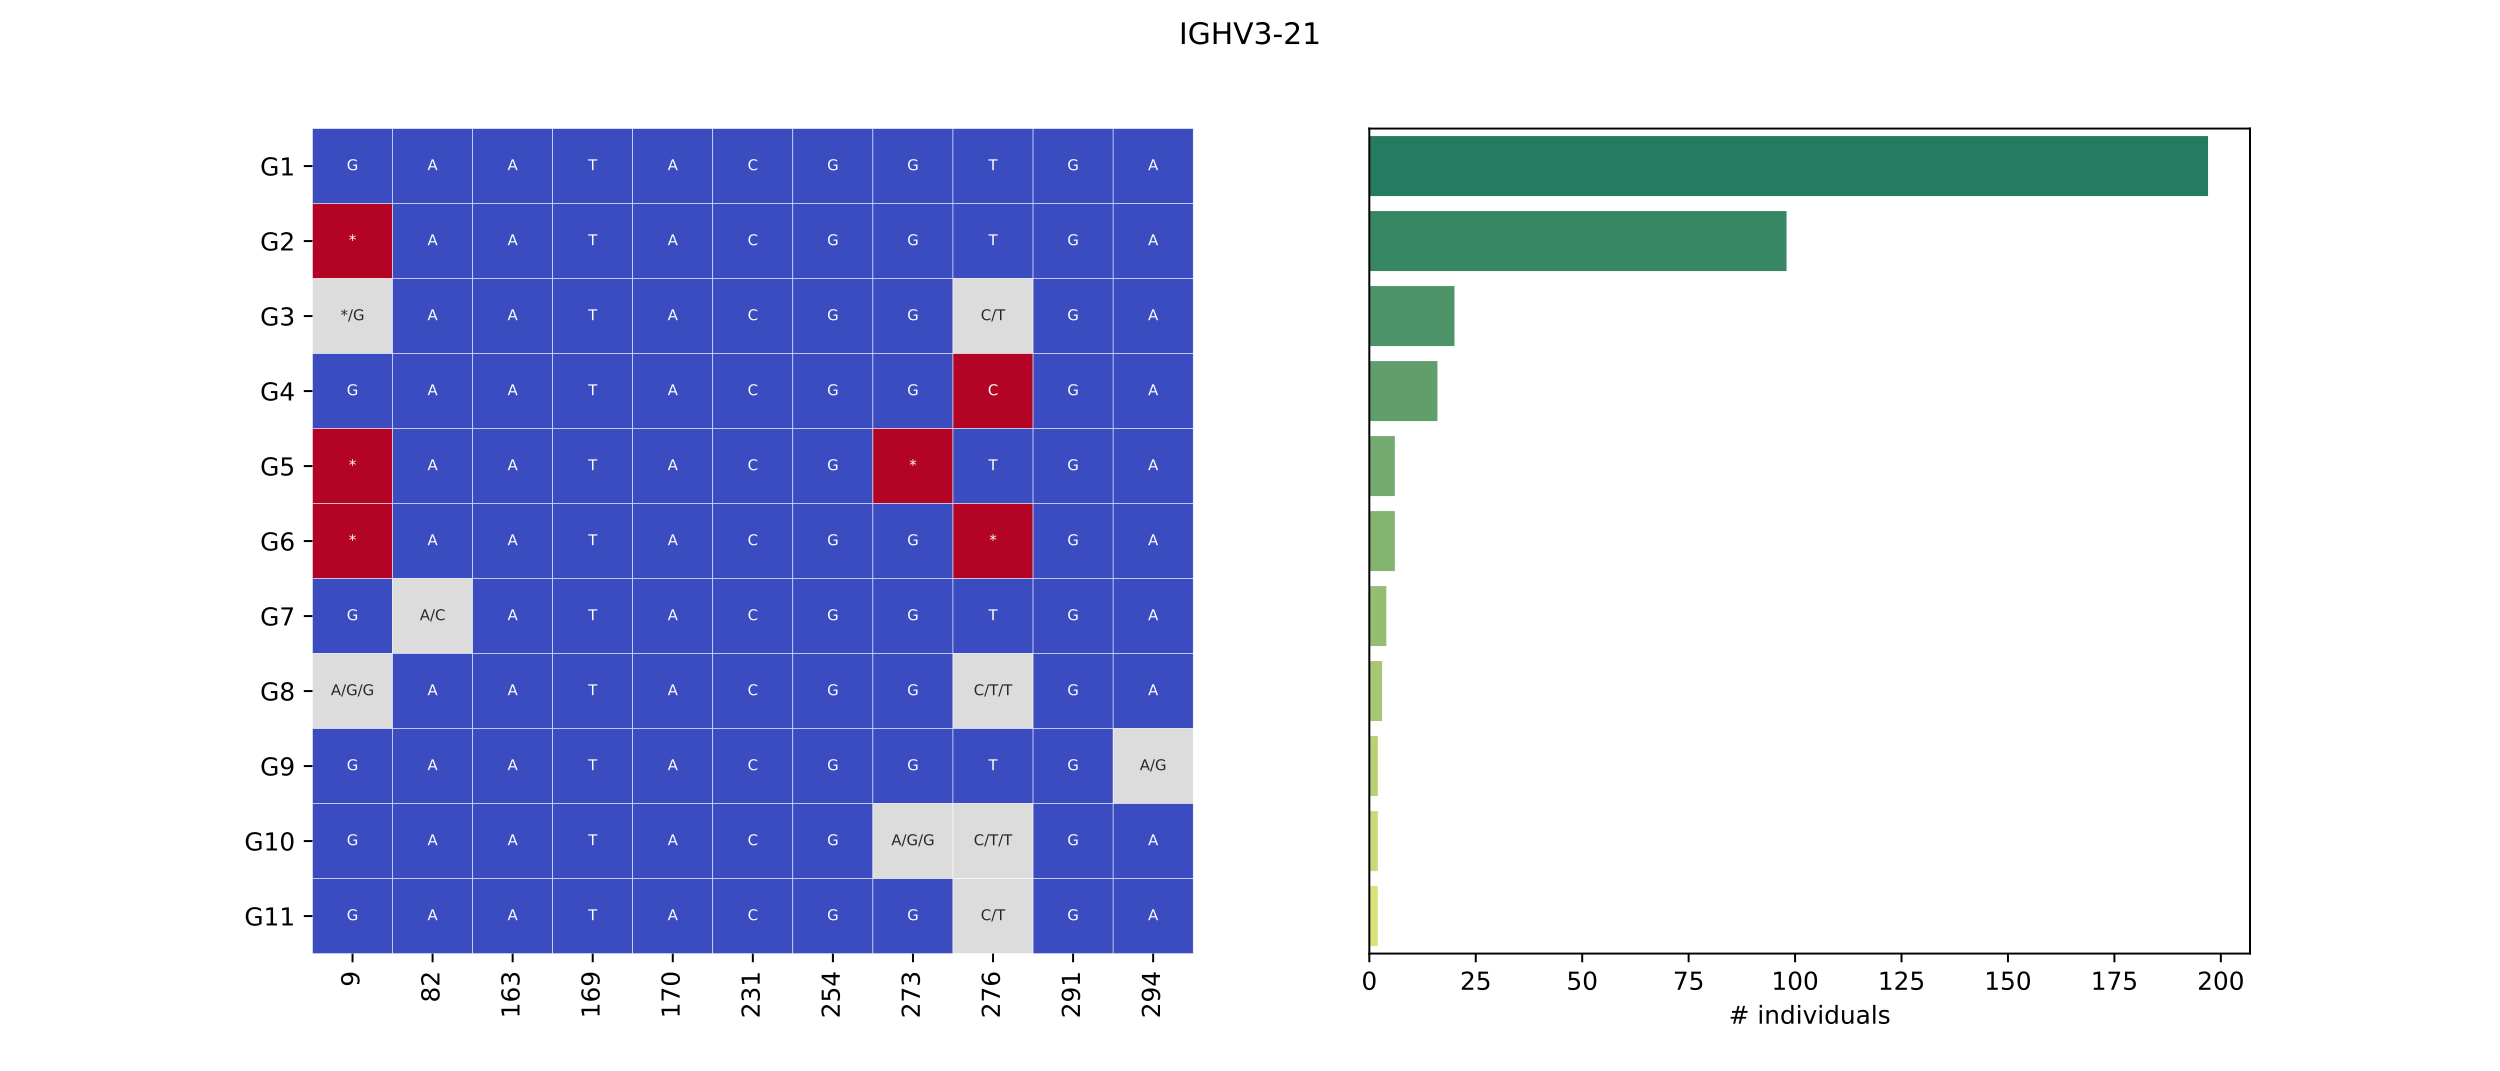 <?xml version="1.0" encoding="utf-8" standalone="no"?>
<!DOCTYPE svg PUBLIC "-//W3C//DTD SVG 1.1//EN"
  "http://www.w3.org/Graphics/SVG/1.1/DTD/svg11.dtd">
<!-- Created with matplotlib (https://matplotlib.org/) -->
<svg height="432pt" version="1.1" viewBox="0 0 1008 432" width="1008pt" xmlns="http://www.w3.org/2000/svg" xmlns:xlink="http://www.w3.org/1999/xlink">
 <defs>
  <style type="text/css">*{stroke-linecap:butt;stroke-linejoin:round;}</style>
 </defs>
 <g id="figure_1">
  <g id="patch_1">
   <path d="M 0 432 
L 1008 432 
L 1008 0 
L 0 0 
z
" style="fill:#ffffff;"/>
  </g>
  <g id="axes_1">
   <g id="patch_2">
    <path d="M 126 384.48 
L 481.091 384.48 
L 481.091 51.84 
L 126 51.84 
z
" style="fill:#ffffff;"/>
   </g>
   <g id="QuadMesh_1">
    <path clip-path="url(#p3beb505265)" d="M 126 51.84 
L 158.281 51.84 
L 158.281 82.08 
L 126 82.08 
L 126 51.84 
" style="fill:#3b4cc0;stroke:#ffffff;stroke-width:0.2;"/>
    <path clip-path="url(#p3beb505265)" d="M 158.281 51.84 
L 190.562 51.84 
L 190.562 82.08 
L 158.281 82.08 
L 158.281 51.84 
" style="fill:#3b4cc0;stroke:#ffffff;stroke-width:0.2;"/>
    <path clip-path="url(#p3beb505265)" d="M 190.562 51.84 
L 222.843 51.84 
L 222.843 82.08 
L 190.562 82.08 
L 190.562 51.84 
" style="fill:#3b4cc0;stroke:#ffffff;stroke-width:0.2;"/>
    <path clip-path="url(#p3beb505265)" d="M 222.843 51.84 
L 255.124 51.84 
L 255.124 82.08 
L 222.843 82.08 
L 222.843 51.84 
" style="fill:#3b4cc0;stroke:#ffffff;stroke-width:0.2;"/>
    <path clip-path="url(#p3beb505265)" d="M 255.124 51.84 
L 287.405 51.84 
L 287.405 82.08 
L 255.124 82.08 
L 255.124 51.84 
" style="fill:#3b4cc0;stroke:#ffffff;stroke-width:0.2;"/>
    <path clip-path="url(#p3beb505265)" d="M 287.405 51.84 
L 319.686 51.84 
L 319.686 82.08 
L 287.405 82.08 
L 287.405 51.84 
" style="fill:#3b4cc0;stroke:#ffffff;stroke-width:0.2;"/>
    <path clip-path="url(#p3beb505265)" d="M 319.686 51.84 
L 351.967 51.84 
L 351.967 82.08 
L 319.686 82.08 
L 319.686 51.84 
" style="fill:#3b4cc0;stroke:#ffffff;stroke-width:0.2;"/>
    <path clip-path="url(#p3beb505265)" d="M 351.967 51.84 
L 384.248 51.84 
L 384.248 82.08 
L 351.967 82.08 
L 351.967 51.84 
" style="fill:#3b4cc0;stroke:#ffffff;stroke-width:0.2;"/>
    <path clip-path="url(#p3beb505265)" d="M 384.248 51.84 
L 416.529 51.84 
L 416.529 82.08 
L 384.248 82.08 
L 384.248 51.84 
" style="fill:#3b4cc0;stroke:#ffffff;stroke-width:0.2;"/>
    <path clip-path="url(#p3beb505265)" d="M 416.529 51.84 
L 448.81 51.84 
L 448.81 82.08 
L 416.529 82.08 
L 416.529 51.84 
" style="fill:#3b4cc0;stroke:#ffffff;stroke-width:0.2;"/>
    <path clip-path="url(#p3beb505265)" d="M 448.81 51.84 
L 481.091 51.84 
L 481.091 82.08 
L 448.81 82.08 
L 448.81 51.84 
" style="fill:#3b4cc0;stroke:#ffffff;stroke-width:0.2;"/>
    <path clip-path="url(#p3beb505265)" d="M 126 82.08 
L 158.281 82.08 
L 158.281 112.32 
L 126 112.32 
L 126 82.08 
" style="fill:#b40426;stroke:#ffffff;stroke-width:0.2;"/>
    <path clip-path="url(#p3beb505265)" d="M 158.281 82.08 
L 190.562 82.08 
L 190.562 112.32 
L 158.281 112.32 
L 158.281 82.08 
" style="fill:#3b4cc0;stroke:#ffffff;stroke-width:0.2;"/>
    <path clip-path="url(#p3beb505265)" d="M 190.562 82.08 
L 222.843 82.08 
L 222.843 112.32 
L 190.562 112.32 
L 190.562 82.08 
" style="fill:#3b4cc0;stroke:#ffffff;stroke-width:0.2;"/>
    <path clip-path="url(#p3beb505265)" d="M 222.843 82.08 
L 255.124 82.08 
L 255.124 112.32 
L 222.843 112.32 
L 222.843 82.08 
" style="fill:#3b4cc0;stroke:#ffffff;stroke-width:0.2;"/>
    <path clip-path="url(#p3beb505265)" d="M 255.124 82.08 
L 287.405 82.08 
L 287.405 112.32 
L 255.124 112.32 
L 255.124 82.08 
" style="fill:#3b4cc0;stroke:#ffffff;stroke-width:0.2;"/>
    <path clip-path="url(#p3beb505265)" d="M 287.405 82.08 
L 319.686 82.08 
L 319.686 112.32 
L 287.405 112.32 
L 287.405 82.08 
" style="fill:#3b4cc0;stroke:#ffffff;stroke-width:0.2;"/>
    <path clip-path="url(#p3beb505265)" d="M 319.686 82.08 
L 351.967 82.08 
L 351.967 112.32 
L 319.686 112.32 
L 319.686 82.08 
" style="fill:#3b4cc0;stroke:#ffffff;stroke-width:0.2;"/>
    <path clip-path="url(#p3beb505265)" d="M 351.967 82.08 
L 384.248 82.08 
L 384.248 112.32 
L 351.967 112.32 
L 351.967 82.08 
" style="fill:#3b4cc0;stroke:#ffffff;stroke-width:0.2;"/>
    <path clip-path="url(#p3beb505265)" d="M 384.248 82.08 
L 416.529 82.08 
L 416.529 112.32 
L 384.248 112.32 
L 384.248 82.08 
" style="fill:#3b4cc0;stroke:#ffffff;stroke-width:0.2;"/>
    <path clip-path="url(#p3beb505265)" d="M 416.529 82.08 
L 448.81 82.08 
L 448.81 112.32 
L 416.529 112.32 
L 416.529 82.08 
" style="fill:#3b4cc0;stroke:#ffffff;stroke-width:0.2;"/>
    <path clip-path="url(#p3beb505265)" d="M 448.81 82.08 
L 481.091 82.08 
L 481.091 112.32 
L 448.81 112.32 
L 448.81 82.08 
" style="fill:#3b4cc0;stroke:#ffffff;stroke-width:0.2;"/>
    <path clip-path="url(#p3beb505265)" d="M 126 112.32 
L 158.281 112.32 
L 158.281 142.56 
L 126 142.56 
L 126 112.32 
" style="fill:#dddcdc;stroke:#ffffff;stroke-width:0.2;"/>
    <path clip-path="url(#p3beb505265)" d="M 158.281 112.32 
L 190.562 112.32 
L 190.562 142.56 
L 158.281 142.56 
L 158.281 112.32 
" style="fill:#3b4cc0;stroke:#ffffff;stroke-width:0.2;"/>
    <path clip-path="url(#p3beb505265)" d="M 190.562 112.32 
L 222.843 112.32 
L 222.843 142.56 
L 190.562 142.56 
L 190.562 112.32 
" style="fill:#3b4cc0;stroke:#ffffff;stroke-width:0.2;"/>
    <path clip-path="url(#p3beb505265)" d="M 222.843 112.32 
L 255.124 112.32 
L 255.124 142.56 
L 222.843 142.56 
L 222.843 112.32 
" style="fill:#3b4cc0;stroke:#ffffff;stroke-width:0.2;"/>
    <path clip-path="url(#p3beb505265)" d="M 255.124 112.32 
L 287.405 112.32 
L 287.405 142.56 
L 255.124 142.56 
L 255.124 112.32 
" style="fill:#3b4cc0;stroke:#ffffff;stroke-width:0.2;"/>
    <path clip-path="url(#p3beb505265)" d="M 287.405 112.32 
L 319.686 112.32 
L 319.686 142.56 
L 287.405 142.56 
L 287.405 112.32 
" style="fill:#3b4cc0;stroke:#ffffff;stroke-width:0.2;"/>
    <path clip-path="url(#p3beb505265)" d="M 319.686 112.32 
L 351.967 112.32 
L 351.967 142.56 
L 319.686 142.56 
L 319.686 112.32 
" style="fill:#3b4cc0;stroke:#ffffff;stroke-width:0.2;"/>
    <path clip-path="url(#p3beb505265)" d="M 351.967 112.32 
L 384.248 112.32 
L 384.248 142.56 
L 351.967 142.56 
L 351.967 112.32 
" style="fill:#3b4cc0;stroke:#ffffff;stroke-width:0.2;"/>
    <path clip-path="url(#p3beb505265)" d="M 384.248 112.32 
L 416.529 112.32 
L 416.529 142.56 
L 384.248 142.56 
L 384.248 112.32 
" style="fill:#dddcdc;stroke:#ffffff;stroke-width:0.2;"/>
    <path clip-path="url(#p3beb505265)" d="M 416.529 112.32 
L 448.81 112.32 
L 448.81 142.56 
L 416.529 142.56 
L 416.529 112.32 
" style="fill:#3b4cc0;stroke:#ffffff;stroke-width:0.2;"/>
    <path clip-path="url(#p3beb505265)" d="M 448.81 112.32 
L 481.091 112.32 
L 481.091 142.56 
L 448.81 142.56 
L 448.81 112.32 
" style="fill:#3b4cc0;stroke:#ffffff;stroke-width:0.2;"/>
    <path clip-path="url(#p3beb505265)" d="M 126 142.56 
L 158.281 142.56 
L 158.281 172.8 
L 126 172.8 
L 126 142.56 
" style="fill:#3b4cc0;stroke:#ffffff;stroke-width:0.2;"/>
    <path clip-path="url(#p3beb505265)" d="M 158.281 142.56 
L 190.562 142.56 
L 190.562 172.8 
L 158.281 172.8 
L 158.281 142.56 
" style="fill:#3b4cc0;stroke:#ffffff;stroke-width:0.2;"/>
    <path clip-path="url(#p3beb505265)" d="M 190.562 142.56 
L 222.843 142.56 
L 222.843 172.8 
L 190.562 172.8 
L 190.562 142.56 
" style="fill:#3b4cc0;stroke:#ffffff;stroke-width:0.2;"/>
    <path clip-path="url(#p3beb505265)" d="M 222.843 142.56 
L 255.124 142.56 
L 255.124 172.8 
L 222.843 172.8 
L 222.843 142.56 
" style="fill:#3b4cc0;stroke:#ffffff;stroke-width:0.2;"/>
    <path clip-path="url(#p3beb505265)" d="M 255.124 142.56 
L 287.405 142.56 
L 287.405 172.8 
L 255.124 172.8 
L 255.124 142.56 
" style="fill:#3b4cc0;stroke:#ffffff;stroke-width:0.2;"/>
    <path clip-path="url(#p3beb505265)" d="M 287.405 142.56 
L 319.686 142.56 
L 319.686 172.8 
L 287.405 172.8 
L 287.405 142.56 
" style="fill:#3b4cc0;stroke:#ffffff;stroke-width:0.2;"/>
    <path clip-path="url(#p3beb505265)" d="M 319.686 142.56 
L 351.967 142.56 
L 351.967 172.8 
L 319.686 172.8 
L 319.686 142.56 
" style="fill:#3b4cc0;stroke:#ffffff;stroke-width:0.2;"/>
    <path clip-path="url(#p3beb505265)" d="M 351.967 142.56 
L 384.248 142.56 
L 384.248 172.8 
L 351.967 172.8 
L 351.967 142.56 
" style="fill:#3b4cc0;stroke:#ffffff;stroke-width:0.2;"/>
    <path clip-path="url(#p3beb505265)" d="M 384.248 142.56 
L 416.529 142.56 
L 416.529 172.8 
L 384.248 172.8 
L 384.248 142.56 
" style="fill:#b40426;stroke:#ffffff;stroke-width:0.2;"/>
    <path clip-path="url(#p3beb505265)" d="M 416.529 142.56 
L 448.81 142.56 
L 448.81 172.8 
L 416.529 172.8 
L 416.529 142.56 
" style="fill:#3b4cc0;stroke:#ffffff;stroke-width:0.2;"/>
    <path clip-path="url(#p3beb505265)" d="M 448.81 142.56 
L 481.091 142.56 
L 481.091 172.8 
L 448.81 172.8 
L 448.81 142.56 
" style="fill:#3b4cc0;stroke:#ffffff;stroke-width:0.2;"/>
    <path clip-path="url(#p3beb505265)" d="M 126 172.8 
L 158.281 172.8 
L 158.281 203.04 
L 126 203.04 
L 126 172.8 
" style="fill:#b40426;stroke:#ffffff;stroke-width:0.2;"/>
    <path clip-path="url(#p3beb505265)" d="M 158.281 172.8 
L 190.562 172.8 
L 190.562 203.04 
L 158.281 203.04 
L 158.281 172.8 
" style="fill:#3b4cc0;stroke:#ffffff;stroke-width:0.2;"/>
    <path clip-path="url(#p3beb505265)" d="M 190.562 172.8 
L 222.843 172.8 
L 222.843 203.04 
L 190.562 203.04 
L 190.562 172.8 
" style="fill:#3b4cc0;stroke:#ffffff;stroke-width:0.2;"/>
    <path clip-path="url(#p3beb505265)" d="M 222.843 172.8 
L 255.124 172.8 
L 255.124 203.04 
L 222.843 203.04 
L 222.843 172.8 
" style="fill:#3b4cc0;stroke:#ffffff;stroke-width:0.2;"/>
    <path clip-path="url(#p3beb505265)" d="M 255.124 172.8 
L 287.405 172.8 
L 287.405 203.04 
L 255.124 203.04 
L 255.124 172.8 
" style="fill:#3b4cc0;stroke:#ffffff;stroke-width:0.2;"/>
    <path clip-path="url(#p3beb505265)" d="M 287.405 172.8 
L 319.686 172.8 
L 319.686 203.04 
L 287.405 203.04 
L 287.405 172.8 
" style="fill:#3b4cc0;stroke:#ffffff;stroke-width:0.2;"/>
    <path clip-path="url(#p3beb505265)" d="M 319.686 172.8 
L 351.967 172.8 
L 351.967 203.04 
L 319.686 203.04 
L 319.686 172.8 
" style="fill:#3b4cc0;stroke:#ffffff;stroke-width:0.2;"/>
    <path clip-path="url(#p3beb505265)" d="M 351.967 172.8 
L 384.248 172.8 
L 384.248 203.04 
L 351.967 203.04 
L 351.967 172.8 
" style="fill:#b40426;stroke:#ffffff;stroke-width:0.2;"/>
    <path clip-path="url(#p3beb505265)" d="M 384.248 172.8 
L 416.529 172.8 
L 416.529 203.04 
L 384.248 203.04 
L 384.248 172.8 
" style="fill:#3b4cc0;stroke:#ffffff;stroke-width:0.2;"/>
    <path clip-path="url(#p3beb505265)" d="M 416.529 172.8 
L 448.81 172.8 
L 448.81 203.04 
L 416.529 203.04 
L 416.529 172.8 
" style="fill:#3b4cc0;stroke:#ffffff;stroke-width:0.2;"/>
    <path clip-path="url(#p3beb505265)" d="M 448.81 172.8 
L 481.091 172.8 
L 481.091 203.04 
L 448.81 203.04 
L 448.81 172.8 
" style="fill:#3b4cc0;stroke:#ffffff;stroke-width:0.2;"/>
    <path clip-path="url(#p3beb505265)" d="M 126 203.04 
L 158.281 203.04 
L 158.281 233.28 
L 126 233.28 
L 126 203.04 
" style="fill:#b40426;stroke:#ffffff;stroke-width:0.2;"/>
    <path clip-path="url(#p3beb505265)" d="M 158.281 203.04 
L 190.562 203.04 
L 190.562 233.28 
L 158.281 233.28 
L 158.281 203.04 
" style="fill:#3b4cc0;stroke:#ffffff;stroke-width:0.2;"/>
    <path clip-path="url(#p3beb505265)" d="M 190.562 203.04 
L 222.843 203.04 
L 222.843 233.28 
L 190.562 233.28 
L 190.562 203.04 
" style="fill:#3b4cc0;stroke:#ffffff;stroke-width:0.2;"/>
    <path clip-path="url(#p3beb505265)" d="M 222.843 203.04 
L 255.124 203.04 
L 255.124 233.28 
L 222.843 233.28 
L 222.843 203.04 
" style="fill:#3b4cc0;stroke:#ffffff;stroke-width:0.2;"/>
    <path clip-path="url(#p3beb505265)" d="M 255.124 203.04 
L 287.405 203.04 
L 287.405 233.28 
L 255.124 233.28 
L 255.124 203.04 
" style="fill:#3b4cc0;stroke:#ffffff;stroke-width:0.2;"/>
    <path clip-path="url(#p3beb505265)" d="M 287.405 203.04 
L 319.686 203.04 
L 319.686 233.28 
L 287.405 233.28 
L 287.405 203.04 
" style="fill:#3b4cc0;stroke:#ffffff;stroke-width:0.2;"/>
    <path clip-path="url(#p3beb505265)" d="M 319.686 203.04 
L 351.967 203.04 
L 351.967 233.28 
L 319.686 233.28 
L 319.686 203.04 
" style="fill:#3b4cc0;stroke:#ffffff;stroke-width:0.2;"/>
    <path clip-path="url(#p3beb505265)" d="M 351.967 203.04 
L 384.248 203.04 
L 384.248 233.28 
L 351.967 233.28 
L 351.967 203.04 
" style="fill:#3b4cc0;stroke:#ffffff;stroke-width:0.2;"/>
    <path clip-path="url(#p3beb505265)" d="M 384.248 203.04 
L 416.529 203.04 
L 416.529 233.28 
L 384.248 233.28 
L 384.248 203.04 
" style="fill:#b40426;stroke:#ffffff;stroke-width:0.2;"/>
    <path clip-path="url(#p3beb505265)" d="M 416.529 203.04 
L 448.81 203.04 
L 448.81 233.28 
L 416.529 233.28 
L 416.529 203.04 
" style="fill:#3b4cc0;stroke:#ffffff;stroke-width:0.2;"/>
    <path clip-path="url(#p3beb505265)" d="M 448.81 203.04 
L 481.091 203.04 
L 481.091 233.28 
L 448.81 233.28 
L 448.81 203.04 
" style="fill:#3b4cc0;stroke:#ffffff;stroke-width:0.2;"/>
    <path clip-path="url(#p3beb505265)" d="M 126 233.28 
L 158.281 233.28 
L 158.281 263.52 
L 126 263.52 
L 126 233.28 
" style="fill:#3b4cc0;stroke:#ffffff;stroke-width:0.2;"/>
    <path clip-path="url(#p3beb505265)" d="M 158.281 233.28 
L 190.562 233.28 
L 190.562 263.52 
L 158.281 263.52 
L 158.281 233.28 
" style="fill:#dddcdc;stroke:#ffffff;stroke-width:0.2;"/>
    <path clip-path="url(#p3beb505265)" d="M 190.562 233.28 
L 222.843 233.28 
L 222.843 263.52 
L 190.562 263.52 
L 190.562 233.28 
" style="fill:#3b4cc0;stroke:#ffffff;stroke-width:0.2;"/>
    <path clip-path="url(#p3beb505265)" d="M 222.843 233.28 
L 255.124 233.28 
L 255.124 263.52 
L 222.843 263.52 
L 222.843 233.28 
" style="fill:#3b4cc0;stroke:#ffffff;stroke-width:0.2;"/>
    <path clip-path="url(#p3beb505265)" d="M 255.124 233.28 
L 287.405 233.28 
L 287.405 263.52 
L 255.124 263.52 
L 255.124 233.28 
" style="fill:#3b4cc0;stroke:#ffffff;stroke-width:0.2;"/>
    <path clip-path="url(#p3beb505265)" d="M 287.405 233.28 
L 319.686 233.28 
L 319.686 263.52 
L 287.405 263.52 
L 287.405 233.28 
" style="fill:#3b4cc0;stroke:#ffffff;stroke-width:0.2;"/>
    <path clip-path="url(#p3beb505265)" d="M 319.686 233.28 
L 351.967 233.28 
L 351.967 263.52 
L 319.686 263.52 
L 319.686 233.28 
" style="fill:#3b4cc0;stroke:#ffffff;stroke-width:0.2;"/>
    <path clip-path="url(#p3beb505265)" d="M 351.967 233.28 
L 384.248 233.28 
L 384.248 263.52 
L 351.967 263.52 
L 351.967 233.28 
" style="fill:#3b4cc0;stroke:#ffffff;stroke-width:0.2;"/>
    <path clip-path="url(#p3beb505265)" d="M 384.248 233.28 
L 416.529 233.28 
L 416.529 263.52 
L 384.248 263.52 
L 384.248 233.28 
" style="fill:#3b4cc0;stroke:#ffffff;stroke-width:0.2;"/>
    <path clip-path="url(#p3beb505265)" d="M 416.529 233.28 
L 448.81 233.28 
L 448.81 263.52 
L 416.529 263.52 
L 416.529 233.28 
" style="fill:#3b4cc0;stroke:#ffffff;stroke-width:0.2;"/>
    <path clip-path="url(#p3beb505265)" d="M 448.81 233.28 
L 481.091 233.28 
L 481.091 263.52 
L 448.81 263.52 
L 448.81 233.28 
" style="fill:#3b4cc0;stroke:#ffffff;stroke-width:0.2;"/>
    <path clip-path="url(#p3beb505265)" d="M 126 263.52 
L 158.281 263.52 
L 158.281 293.76 
L 126 293.76 
L 126 263.52 
" style="fill:#dddcdc;stroke:#ffffff;stroke-width:0.2;"/>
    <path clip-path="url(#p3beb505265)" d="M 158.281 263.52 
L 190.562 263.52 
L 190.562 293.76 
L 158.281 293.76 
L 158.281 263.52 
" style="fill:#3b4cc0;stroke:#ffffff;stroke-width:0.2;"/>
    <path clip-path="url(#p3beb505265)" d="M 190.562 263.52 
L 222.843 263.52 
L 222.843 293.76 
L 190.562 293.76 
L 190.562 263.52 
" style="fill:#3b4cc0;stroke:#ffffff;stroke-width:0.2;"/>
    <path clip-path="url(#p3beb505265)" d="M 222.843 263.52 
L 255.124 263.52 
L 255.124 293.76 
L 222.843 293.76 
L 222.843 263.52 
" style="fill:#3b4cc0;stroke:#ffffff;stroke-width:0.2;"/>
    <path clip-path="url(#p3beb505265)" d="M 255.124 263.52 
L 287.405 263.52 
L 287.405 293.76 
L 255.124 293.76 
L 255.124 263.52 
" style="fill:#3b4cc0;stroke:#ffffff;stroke-width:0.2;"/>
    <path clip-path="url(#p3beb505265)" d="M 287.405 263.52 
L 319.686 263.52 
L 319.686 293.76 
L 287.405 293.76 
L 287.405 263.52 
" style="fill:#3b4cc0;stroke:#ffffff;stroke-width:0.2;"/>
    <path clip-path="url(#p3beb505265)" d="M 319.686 263.52 
L 351.967 263.52 
L 351.967 293.76 
L 319.686 293.76 
L 319.686 263.52 
" style="fill:#3b4cc0;stroke:#ffffff;stroke-width:0.2;"/>
    <path clip-path="url(#p3beb505265)" d="M 351.967 263.52 
L 384.248 263.52 
L 384.248 293.76 
L 351.967 293.76 
L 351.967 263.52 
" style="fill:#3b4cc0;stroke:#ffffff;stroke-width:0.2;"/>
    <path clip-path="url(#p3beb505265)" d="M 384.248 263.52 
L 416.529 263.52 
L 416.529 293.76 
L 384.248 293.76 
L 384.248 263.52 
" style="fill:#dddcdc;stroke:#ffffff;stroke-width:0.2;"/>
    <path clip-path="url(#p3beb505265)" d="M 416.529 263.52 
L 448.81 263.52 
L 448.81 293.76 
L 416.529 293.76 
L 416.529 263.52 
" style="fill:#3b4cc0;stroke:#ffffff;stroke-width:0.2;"/>
    <path clip-path="url(#p3beb505265)" d="M 448.81 263.52 
L 481.091 263.52 
L 481.091 293.76 
L 448.81 293.76 
L 448.81 263.52 
" style="fill:#3b4cc0;stroke:#ffffff;stroke-width:0.2;"/>
    <path clip-path="url(#p3beb505265)" d="M 126 293.76 
L 158.281 293.76 
L 158.281 324 
L 126 324 
L 126 293.76 
" style="fill:#3b4cc0;stroke:#ffffff;stroke-width:0.2;"/>
    <path clip-path="url(#p3beb505265)" d="M 158.281 293.76 
L 190.562 293.76 
L 190.562 324 
L 158.281 324 
L 158.281 293.76 
" style="fill:#3b4cc0;stroke:#ffffff;stroke-width:0.2;"/>
    <path clip-path="url(#p3beb505265)" d="M 190.562 293.76 
L 222.843 293.76 
L 222.843 324 
L 190.562 324 
L 190.562 293.76 
" style="fill:#3b4cc0;stroke:#ffffff;stroke-width:0.2;"/>
    <path clip-path="url(#p3beb505265)" d="M 222.843 293.76 
L 255.124 293.76 
L 255.124 324 
L 222.843 324 
L 222.843 293.76 
" style="fill:#3b4cc0;stroke:#ffffff;stroke-width:0.2;"/>
    <path clip-path="url(#p3beb505265)" d="M 255.124 293.76 
L 287.405 293.76 
L 287.405 324 
L 255.124 324 
L 255.124 293.76 
" style="fill:#3b4cc0;stroke:#ffffff;stroke-width:0.2;"/>
    <path clip-path="url(#p3beb505265)" d="M 287.405 293.76 
L 319.686 293.76 
L 319.686 324 
L 287.405 324 
L 287.405 293.76 
" style="fill:#3b4cc0;stroke:#ffffff;stroke-width:0.2;"/>
    <path clip-path="url(#p3beb505265)" d="M 319.686 293.76 
L 351.967 293.76 
L 351.967 324 
L 319.686 324 
L 319.686 293.76 
" style="fill:#3b4cc0;stroke:#ffffff;stroke-width:0.2;"/>
    <path clip-path="url(#p3beb505265)" d="M 351.967 293.76 
L 384.248 293.76 
L 384.248 324 
L 351.967 324 
L 351.967 293.76 
" style="fill:#3b4cc0;stroke:#ffffff;stroke-width:0.2;"/>
    <path clip-path="url(#p3beb505265)" d="M 384.248 293.76 
L 416.529 293.76 
L 416.529 324 
L 384.248 324 
L 384.248 293.76 
" style="fill:#3b4cc0;stroke:#ffffff;stroke-width:0.2;"/>
    <path clip-path="url(#p3beb505265)" d="M 416.529 293.76 
L 448.81 293.76 
L 448.81 324 
L 416.529 324 
L 416.529 293.76 
" style="fill:#3b4cc0;stroke:#ffffff;stroke-width:0.2;"/>
    <path clip-path="url(#p3beb505265)" d="M 448.81 293.76 
L 481.091 293.76 
L 481.091 324 
L 448.81 324 
L 448.81 293.76 
" style="fill:#dddcdc;stroke:#ffffff;stroke-width:0.2;"/>
    <path clip-path="url(#p3beb505265)" d="M 126 324 
L 158.281 324 
L 158.281 354.24 
L 126 354.24 
L 126 324 
" style="fill:#3b4cc0;stroke:#ffffff;stroke-width:0.2;"/>
    <path clip-path="url(#p3beb505265)" d="M 158.281 324 
L 190.562 324 
L 190.562 354.24 
L 158.281 354.24 
L 158.281 324 
" style="fill:#3b4cc0;stroke:#ffffff;stroke-width:0.2;"/>
    <path clip-path="url(#p3beb505265)" d="M 190.562 324 
L 222.843 324 
L 222.843 354.24 
L 190.562 354.24 
L 190.562 324 
" style="fill:#3b4cc0;stroke:#ffffff;stroke-width:0.2;"/>
    <path clip-path="url(#p3beb505265)" d="M 222.843 324 
L 255.124 324 
L 255.124 354.24 
L 222.843 354.24 
L 222.843 324 
" style="fill:#3b4cc0;stroke:#ffffff;stroke-width:0.2;"/>
    <path clip-path="url(#p3beb505265)" d="M 255.124 324 
L 287.405 324 
L 287.405 354.24 
L 255.124 354.24 
L 255.124 324 
" style="fill:#3b4cc0;stroke:#ffffff;stroke-width:0.2;"/>
    <path clip-path="url(#p3beb505265)" d="M 287.405 324 
L 319.686 324 
L 319.686 354.24 
L 287.405 354.24 
L 287.405 324 
" style="fill:#3b4cc0;stroke:#ffffff;stroke-width:0.2;"/>
    <path clip-path="url(#p3beb505265)" d="M 319.686 324 
L 351.967 324 
L 351.967 354.24 
L 319.686 354.24 
L 319.686 324 
" style="fill:#3b4cc0;stroke:#ffffff;stroke-width:0.2;"/>
    <path clip-path="url(#p3beb505265)" d="M 351.967 324 
L 384.248 324 
L 384.248 354.24 
L 351.967 354.24 
L 351.967 324 
" style="fill:#dddcdc;stroke:#ffffff;stroke-width:0.2;"/>
    <path clip-path="url(#p3beb505265)" d="M 384.248 324 
L 416.529 324 
L 416.529 354.24 
L 384.248 354.24 
L 384.248 324 
" style="fill:#dddcdc;stroke:#ffffff;stroke-width:0.2;"/>
    <path clip-path="url(#p3beb505265)" d="M 416.529 324 
L 448.81 324 
L 448.81 354.24 
L 416.529 354.24 
L 416.529 324 
" style="fill:#3b4cc0;stroke:#ffffff;stroke-width:0.2;"/>
    <path clip-path="url(#p3beb505265)" d="M 448.81 324 
L 481.091 324 
L 481.091 354.24 
L 448.81 354.24 
L 448.81 324 
" style="fill:#3b4cc0;stroke:#ffffff;stroke-width:0.2;"/>
    <path clip-path="url(#p3beb505265)" d="M 126 354.24 
L 158.281 354.24 
L 158.281 384.48 
L 126 384.48 
L 126 354.24 
" style="fill:#3b4cc0;stroke:#ffffff;stroke-width:0.2;"/>
    <path clip-path="url(#p3beb505265)" d="M 158.281 354.24 
L 190.562 354.24 
L 190.562 384.48 
L 158.281 384.48 
L 158.281 354.24 
" style="fill:#3b4cc0;stroke:#ffffff;stroke-width:0.2;"/>
    <path clip-path="url(#p3beb505265)" d="M 190.562 354.24 
L 222.843 354.24 
L 222.843 384.48 
L 190.562 384.48 
L 190.562 354.24 
" style="fill:#3b4cc0;stroke:#ffffff;stroke-width:0.2;"/>
    <path clip-path="url(#p3beb505265)" d="M 222.843 354.24 
L 255.124 354.24 
L 255.124 384.48 
L 222.843 384.48 
L 222.843 354.24 
" style="fill:#3b4cc0;stroke:#ffffff;stroke-width:0.2;"/>
    <path clip-path="url(#p3beb505265)" d="M 255.124 354.24 
L 287.405 354.24 
L 287.405 384.48 
L 255.124 384.48 
L 255.124 354.24 
" style="fill:#3b4cc0;stroke:#ffffff;stroke-width:0.2;"/>
    <path clip-path="url(#p3beb505265)" d="M 287.405 354.24 
L 319.686 354.24 
L 319.686 384.48 
L 287.405 384.48 
L 287.405 354.24 
" style="fill:#3b4cc0;stroke:#ffffff;stroke-width:0.2;"/>
    <path clip-path="url(#p3beb505265)" d="M 319.686 354.24 
L 351.967 354.24 
L 351.967 384.48 
L 319.686 384.48 
L 319.686 354.24 
" style="fill:#3b4cc0;stroke:#ffffff;stroke-width:0.2;"/>
    <path clip-path="url(#p3beb505265)" d="M 351.967 354.24 
L 384.248 354.24 
L 384.248 384.48 
L 351.967 384.48 
L 351.967 354.24 
" style="fill:#3b4cc0;stroke:#ffffff;stroke-width:0.2;"/>
    <path clip-path="url(#p3beb505265)" d="M 384.248 354.24 
L 416.529 354.24 
L 416.529 384.48 
L 384.248 384.48 
L 384.248 354.24 
" style="fill:#dddcdc;stroke:#ffffff;stroke-width:0.2;"/>
    <path clip-path="url(#p3beb505265)" d="M 416.529 354.24 
L 448.81 354.24 
L 448.81 384.48 
L 416.529 384.48 
L 416.529 354.24 
" style="fill:#3b4cc0;stroke:#ffffff;stroke-width:0.2;"/>
    <path clip-path="url(#p3beb505265)" d="M 448.81 354.24 
L 481.091 354.24 
L 481.091 384.48 
L 448.81 384.48 
L 448.81 354.24 
" style="fill:#3b4cc0;stroke:#ffffff;stroke-width:0.2;"/>
   </g>
   <g id="matplotlib.axis_1">
    <g id="xtick_1">
     <g id="line2d_1">
      <defs>
       <path d="M 0 0 
L 0 3.5 
" id="m703a973059" style="stroke:#000000;stroke-width:0.8;"/>
      </defs>
      <g>
       <use style="stroke:#000000;stroke-width:0.8;" x="142.14" xlink:href="#m703a973059" y="384.48"/>
      </g>
     </g>
     <g id="text_1">
      <!-- 9 -->
      <g transform="translate(144.9 397.842)rotate(-90)scale(0.1 -0.1)">
       <defs>
        <path d="M 10.984 1.516 
L 10.984 10.5 
Q 14.703 8.734 18.5 7.812 
Q 22.312 6.891 25.984 6.891 
Q 35.75 6.891 40.891 13.453 
Q 46.047 20.016 46.781 33.406 
Q 43.953 29.203 39.594 26.953 
Q 35.25 24.703 29.984 24.703 
Q 19.047 24.703 12.672 31.312 
Q 6.297 37.938 6.297 49.422 
Q 6.297 60.641 12.938 67.422 
Q 19.578 74.219 30.609 74.219 
Q 43.266 74.219 49.922 64.516 
Q 56.594 54.828 56.594 36.375 
Q 56.594 19.141 48.406 8.859 
Q 40.234 -1.422 26.422 -1.422 
Q 22.703 -1.422 18.891 -0.688 
Q 15.094 0.047 10.984 1.516 
z
M 30.609 32.422 
Q 37.25 32.422 41.125 36.953 
Q 45.016 41.5 45.016 49.422 
Q 45.016 57.281 41.125 61.844 
Q 37.25 66.406 30.609 66.406 
Q 23.969 66.406 20.094 61.844 
Q 16.219 57.281 16.219 49.422 
Q 16.219 41.5 20.094 36.953 
Q 23.969 32.422 30.609 32.422 
z
" id="DejaVuSans-57"/>
       </defs>
       <use xlink:href="#DejaVuSans-57"/>
      </g>
     </g>
    </g>
    <g id="xtick_2">
     <g id="line2d_2">
      <g>
       <use style="stroke:#000000;stroke-width:0.8;" x="174.421" xlink:href="#m703a973059" y="384.48"/>
      </g>
     </g>
     <g id="text_2">
      <!-- 82 -->
      <g transform="translate(177.181 404.205)rotate(-90)scale(0.1 -0.1)">
       <defs>
        <path d="M 31.781 34.625 
Q 24.75 34.625 20.719 30.859 
Q 16.703 27.094 16.703 20.516 
Q 16.703 13.922 20.719 10.156 
Q 24.75 6.391 31.781 6.391 
Q 38.812 6.391 42.859 10.172 
Q 46.922 13.969 46.922 20.516 
Q 46.922 27.094 42.891 30.859 
Q 38.875 34.625 31.781 34.625 
z
M 21.922 38.812 
Q 15.578 40.375 12.031 44.719 
Q 8.5 49.078 8.5 55.328 
Q 8.5 64.062 14.719 69.141 
Q 20.953 74.219 31.781 74.219 
Q 42.672 74.219 48.875 69.141 
Q 55.078 64.062 55.078 55.328 
Q 55.078 49.078 51.531 44.719 
Q 48 40.375 41.703 38.812 
Q 48.828 37.156 52.797 32.312 
Q 56.781 27.484 56.781 20.516 
Q 56.781 9.906 50.312 4.234 
Q 43.844 -1.422 31.781 -1.422 
Q 19.734 -1.422 13.25 4.234 
Q 6.781 9.906 6.781 20.516 
Q 6.781 27.484 10.781 32.312 
Q 14.797 37.156 21.922 38.812 
z
M 18.312 54.391 
Q 18.312 48.734 21.844 45.562 
Q 25.391 42.391 31.781 42.391 
Q 38.141 42.391 41.719 45.562 
Q 45.312 48.734 45.312 54.391 
Q 45.312 60.062 41.719 63.234 
Q 38.141 66.406 31.781 66.406 
Q 25.391 66.406 21.844 63.234 
Q 18.312 60.062 18.312 54.391 
z
" id="DejaVuSans-56"/>
        <path d="M 19.188 8.297 
L 53.609 8.297 
L 53.609 0 
L 7.328 0 
L 7.328 8.297 
Q 12.938 14.109 22.625 23.891 
Q 32.328 33.688 34.812 36.531 
Q 39.547 41.844 41.422 45.531 
Q 43.312 49.219 43.312 52.781 
Q 43.312 58.594 39.234 62.25 
Q 35.156 65.922 28.609 65.922 
Q 23.969 65.922 18.812 64.312 
Q 13.672 62.703 7.812 59.422 
L 7.812 69.391 
Q 13.766 71.781 18.938 73 
Q 24.125 74.219 28.422 74.219 
Q 39.75 74.219 46.484 68.547 
Q 53.219 62.891 53.219 53.422 
Q 53.219 48.922 51.531 44.891 
Q 49.859 40.875 45.406 35.406 
Q 44.188 33.984 37.641 27.219 
Q 31.109 20.453 19.188 8.297 
z
" id="DejaVuSans-50"/>
       </defs>
       <use xlink:href="#DejaVuSans-56"/>
       <use x="63.623" xlink:href="#DejaVuSans-50"/>
      </g>
     </g>
    </g>
    <g id="xtick_3">
     <g id="line2d_3">
      <g>
       <use style="stroke:#000000;stroke-width:0.8;" x="206.702" xlink:href="#m703a973059" y="384.48"/>
      </g>
     </g>
     <g id="text_3">
      <!-- 163 -->
      <g transform="translate(209.462 410.567)rotate(-90)scale(0.1 -0.1)">
       <defs>
        <path d="M 12.406 8.297 
L 28.516 8.297 
L 28.516 63.922 
L 10.984 60.406 
L 10.984 69.391 
L 28.422 72.906 
L 38.281 72.906 
L 38.281 8.297 
L 54.391 8.297 
L 54.391 0 
L 12.406 0 
z
" id="DejaVuSans-49"/>
        <path d="M 33.016 40.375 
Q 26.375 40.375 22.484 35.828 
Q 18.609 31.297 18.609 23.391 
Q 18.609 15.531 22.484 10.953 
Q 26.375 6.391 33.016 6.391 
Q 39.656 6.391 43.531 10.953 
Q 47.406 15.531 47.406 23.391 
Q 47.406 31.297 43.531 35.828 
Q 39.656 40.375 33.016 40.375 
z
M 52.594 71.297 
L 52.594 62.312 
Q 48.875 64.062 45.094 64.984 
Q 41.312 65.922 37.594 65.922 
Q 27.828 65.922 22.672 59.328 
Q 17.531 52.734 16.797 39.406 
Q 19.672 43.656 24.016 45.922 
Q 28.375 48.188 33.594 48.188 
Q 44.578 48.188 50.953 41.516 
Q 57.328 34.859 57.328 23.391 
Q 57.328 12.156 50.688 5.359 
Q 44.047 -1.422 33.016 -1.422 
Q 20.359 -1.422 13.672 8.266 
Q 6.984 17.969 6.984 36.375 
Q 6.984 53.656 15.188 63.938 
Q 23.391 74.219 37.203 74.219 
Q 40.922 74.219 44.703 73.484 
Q 48.484 72.75 52.594 71.297 
z
" id="DejaVuSans-54"/>
        <path d="M 40.578 39.312 
Q 47.656 37.797 51.625 33 
Q 55.609 28.219 55.609 21.188 
Q 55.609 10.406 48.188 4.484 
Q 40.766 -1.422 27.094 -1.422 
Q 22.516 -1.422 17.656 -0.516 
Q 12.797 0.391 7.625 2.203 
L 7.625 11.719 
Q 11.719 9.328 16.594 8.109 
Q 21.484 6.891 26.812 6.891 
Q 36.078 6.891 40.938 10.547 
Q 45.797 14.203 45.797 21.188 
Q 45.797 27.641 41.281 31.266 
Q 36.766 34.906 28.719 34.906 
L 20.219 34.906 
L 20.219 43.016 
L 29.109 43.016 
Q 36.375 43.016 40.234 45.922 
Q 44.094 48.828 44.094 54.297 
Q 44.094 59.906 40.109 62.906 
Q 36.141 65.922 28.719 65.922 
Q 24.656 65.922 20.016 65.031 
Q 15.375 64.156 9.812 62.312 
L 9.812 71.094 
Q 15.438 72.656 20.344 73.438 
Q 25.25 74.219 29.594 74.219 
Q 40.828 74.219 47.359 69.109 
Q 53.906 64.016 53.906 55.328 
Q 53.906 49.266 50.438 45.094 
Q 46.969 40.922 40.578 39.312 
z
" id="DejaVuSans-51"/>
       </defs>
       <use xlink:href="#DejaVuSans-49"/>
       <use x="63.623" xlink:href="#DejaVuSans-54"/>
       <use x="127.246" xlink:href="#DejaVuSans-51"/>
      </g>
     </g>
    </g>
    <g id="xtick_4">
     <g id="line2d_4">
      <g>
       <use style="stroke:#000000;stroke-width:0.8;" x="238.983" xlink:href="#m703a973059" y="384.48"/>
      </g>
     </g>
     <g id="text_4">
      <!-- 169 -->
      <g transform="translate(241.743 410.567)rotate(-90)scale(0.1 -0.1)">
       <use xlink:href="#DejaVuSans-49"/>
       <use x="63.623" xlink:href="#DejaVuSans-54"/>
       <use x="127.246" xlink:href="#DejaVuSans-57"/>
      </g>
     </g>
    </g>
    <g id="xtick_5">
     <g id="line2d_5">
      <g>
       <use style="stroke:#000000;stroke-width:0.8;" x="271.264" xlink:href="#m703a973059" y="384.48"/>
      </g>
     </g>
     <g id="text_5">
      <!-- 170 -->
      <g transform="translate(274.024 410.567)rotate(-90)scale(0.1 -0.1)">
       <defs>
        <path d="M 8.203 72.906 
L 55.078 72.906 
L 55.078 68.703 
L 28.609 0 
L 18.312 0 
L 43.219 64.594 
L 8.203 64.594 
z
" id="DejaVuSans-55"/>
        <path d="M 31.781 66.406 
Q 24.172 66.406 20.328 58.906 
Q 16.5 51.422 16.5 36.375 
Q 16.5 21.391 20.328 13.891 
Q 24.172 6.391 31.781 6.391 
Q 39.453 6.391 43.281 13.891 
Q 47.125 21.391 47.125 36.375 
Q 47.125 51.422 43.281 58.906 
Q 39.453 66.406 31.781 66.406 
z
M 31.781 74.219 
Q 44.047 74.219 50.516 64.516 
Q 56.984 54.828 56.984 36.375 
Q 56.984 17.969 50.516 8.266 
Q 44.047 -1.422 31.781 -1.422 
Q 19.531 -1.422 13.062 8.266 
Q 6.594 17.969 6.594 36.375 
Q 6.594 54.828 13.062 64.516 
Q 19.531 74.219 31.781 74.219 
z
" id="DejaVuSans-48"/>
       </defs>
       <use xlink:href="#DejaVuSans-49"/>
       <use x="63.623" xlink:href="#DejaVuSans-55"/>
       <use x="127.246" xlink:href="#DejaVuSans-48"/>
      </g>
     </g>
    </g>
    <g id="xtick_6">
     <g id="line2d_6">
      <g>
       <use style="stroke:#000000;stroke-width:0.8;" x="303.545" xlink:href="#m703a973059" y="384.48"/>
      </g>
     </g>
     <g id="text_6">
      <!-- 231 -->
      <g transform="translate(306.305 410.567)rotate(-90)scale(0.1 -0.1)">
       <use xlink:href="#DejaVuSans-50"/>
       <use x="63.623" xlink:href="#DejaVuSans-51"/>
       <use x="127.246" xlink:href="#DejaVuSans-49"/>
      </g>
     </g>
    </g>
    <g id="xtick_7">
     <g id="line2d_7">
      <g>
       <use style="stroke:#000000;stroke-width:0.8;" x="335.826" xlink:href="#m703a973059" y="384.48"/>
      </g>
     </g>
     <g id="text_7">
      <!-- 254 -->
      <g transform="translate(338.586 410.567)rotate(-90)scale(0.1 -0.1)">
       <defs>
        <path d="M 10.797 72.906 
L 49.516 72.906 
L 49.516 64.594 
L 19.828 64.594 
L 19.828 46.734 
Q 21.969 47.469 24.109 47.828 
Q 26.266 48.188 28.422 48.188 
Q 40.625 48.188 47.75 41.5 
Q 54.891 34.812 54.891 23.391 
Q 54.891 11.625 47.562 5.094 
Q 40.234 -1.422 26.906 -1.422 
Q 22.312 -1.422 17.547 -0.641 
Q 12.797 0.141 7.719 1.703 
L 7.719 11.625 
Q 12.109 9.234 16.797 8.062 
Q 21.484 6.891 26.703 6.891 
Q 35.156 6.891 40.078 11.328 
Q 45.016 15.766 45.016 23.391 
Q 45.016 31 40.078 35.438 
Q 35.156 39.891 26.703 39.891 
Q 22.75 39.891 18.812 39.016 
Q 14.891 38.141 10.797 36.281 
z
" id="DejaVuSans-53"/>
        <path d="M 37.797 64.312 
L 12.891 25.391 
L 37.797 25.391 
z
M 35.203 72.906 
L 47.609 72.906 
L 47.609 25.391 
L 58.016 25.391 
L 58.016 17.188 
L 47.609 17.188 
L 47.609 0 
L 37.797 0 
L 37.797 17.188 
L 4.891 17.188 
L 4.891 26.703 
z
" id="DejaVuSans-52"/>
       </defs>
       <use xlink:href="#DejaVuSans-50"/>
       <use x="63.623" xlink:href="#DejaVuSans-53"/>
       <use x="127.246" xlink:href="#DejaVuSans-52"/>
      </g>
     </g>
    </g>
    <g id="xtick_8">
     <g id="line2d_8">
      <g>
       <use style="stroke:#000000;stroke-width:0.8;" x="368.107" xlink:href="#m703a973059" y="384.48"/>
      </g>
     </g>
     <g id="text_8">
      <!-- 273 -->
      <g transform="translate(370.867 410.567)rotate(-90)scale(0.1 -0.1)">
       <use xlink:href="#DejaVuSans-50"/>
       <use x="63.623" xlink:href="#DejaVuSans-55"/>
       <use x="127.246" xlink:href="#DejaVuSans-51"/>
      </g>
     </g>
    </g>
    <g id="xtick_9">
     <g id="line2d_9">
      <g>
       <use style="stroke:#000000;stroke-width:0.8;" x="400.388" xlink:href="#m703a973059" y="384.48"/>
      </g>
     </g>
     <g id="text_9">
      <!-- 276 -->
      <g transform="translate(403.148 410.567)rotate(-90)scale(0.1 -0.1)">
       <use xlink:href="#DejaVuSans-50"/>
       <use x="63.623" xlink:href="#DejaVuSans-55"/>
       <use x="127.246" xlink:href="#DejaVuSans-54"/>
      </g>
     </g>
    </g>
    <g id="xtick_10">
     <g id="line2d_10">
      <g>
       <use style="stroke:#000000;stroke-width:0.8;" x="432.669" xlink:href="#m703a973059" y="384.48"/>
      </g>
     </g>
     <g id="text_10">
      <!-- 291 -->
      <g transform="translate(435.429 410.567)rotate(-90)scale(0.1 -0.1)">
       <use xlink:href="#DejaVuSans-50"/>
       <use x="63.623" xlink:href="#DejaVuSans-57"/>
       <use x="127.246" xlink:href="#DejaVuSans-49"/>
      </g>
     </g>
    </g>
    <g id="xtick_11">
     <g id="line2d_11">
      <g>
       <use style="stroke:#000000;stroke-width:0.8;" x="464.95" xlink:href="#m703a973059" y="384.48"/>
      </g>
     </g>
     <g id="text_11">
      <!-- 294 -->
      <g transform="translate(467.71 410.567)rotate(-90)scale(0.1 -0.1)">
       <use xlink:href="#DejaVuSans-50"/>
       <use x="63.623" xlink:href="#DejaVuSans-57"/>
       <use x="127.246" xlink:href="#DejaVuSans-52"/>
      </g>
     </g>
    </g>
   </g>
   <g id="matplotlib.axis_2">
    <g id="ytick_1">
     <g id="line2d_12">
      <defs>
       <path d="M 0 0 
L -3.5 0 
" id="m0e3ce8cce9" style="stroke:#000000;stroke-width:0.8;"/>
      </defs>
      <g>
       <use style="stroke:#000000;stroke-width:0.8;" x="126" xlink:href="#m0e3ce8cce9" y="66.96"/>
      </g>
     </g>
     <g id="text_12">
      <!-- G1 -->
      <g transform="translate(104.889 70.759)scale(0.1 -0.1)">
       <defs>
        <path d="M 59.516 10.406 
L 59.516 29.984 
L 43.406 29.984 
L 43.406 38.094 
L 69.281 38.094 
L 69.281 6.781 
Q 63.578 2.734 56.688 0.656 
Q 49.812 -1.422 42 -1.422 
Q 24.906 -1.422 15.25 8.562 
Q 5.609 18.562 5.609 36.375 
Q 5.609 54.25 15.25 64.234 
Q 24.906 74.219 42 74.219 
Q 49.125 74.219 55.547 72.453 
Q 61.969 70.703 67.391 67.281 
L 67.391 56.781 
Q 61.922 61.422 55.766 63.766 
Q 49.609 66.109 42.828 66.109 
Q 29.438 66.109 22.719 58.641 
Q 16.016 51.172 16.016 36.375 
Q 16.016 21.625 22.719 14.156 
Q 29.438 6.688 42.828 6.688 
Q 48.047 6.688 52.141 7.594 
Q 56.25 8.5 59.516 10.406 
z
" id="DejaVuSans-71"/>
       </defs>
       <use xlink:href="#DejaVuSans-71"/>
       <use x="77.49" xlink:href="#DejaVuSans-49"/>
      </g>
     </g>
    </g>
    <g id="ytick_2">
     <g id="line2d_13">
      <g>
       <use style="stroke:#000000;stroke-width:0.8;" x="126" xlink:href="#m0e3ce8cce9" y="97.2"/>
      </g>
     </g>
     <g id="text_13">
      <!-- G2 -->
      <g transform="translate(104.889 100.999)scale(0.1 -0.1)">
       <use xlink:href="#DejaVuSans-71"/>
       <use x="77.49" xlink:href="#DejaVuSans-50"/>
      </g>
     </g>
    </g>
    <g id="ytick_3">
     <g id="line2d_14">
      <g>
       <use style="stroke:#000000;stroke-width:0.8;" x="126" xlink:href="#m0e3ce8cce9" y="127.44"/>
      </g>
     </g>
     <g id="text_14">
      <!-- G3 -->
      <g transform="translate(104.889 131.239)scale(0.1 -0.1)">
       <use xlink:href="#DejaVuSans-71"/>
       <use x="77.49" xlink:href="#DejaVuSans-51"/>
      </g>
     </g>
    </g>
    <g id="ytick_4">
     <g id="line2d_15">
      <g>
       <use style="stroke:#000000;stroke-width:0.8;" x="126" xlink:href="#m0e3ce8cce9" y="157.68"/>
      </g>
     </g>
     <g id="text_15">
      <!-- G4 -->
      <g transform="translate(104.889 161.479)scale(0.1 -0.1)">
       <use xlink:href="#DejaVuSans-71"/>
       <use x="77.49" xlink:href="#DejaVuSans-52"/>
      </g>
     </g>
    </g>
    <g id="ytick_5">
     <g id="line2d_16">
      <g>
       <use style="stroke:#000000;stroke-width:0.8;" x="126" xlink:href="#m0e3ce8cce9" y="187.92"/>
      </g>
     </g>
     <g id="text_16">
      <!-- G5 -->
      <g transform="translate(104.889 191.719)scale(0.1 -0.1)">
       <use xlink:href="#DejaVuSans-71"/>
       <use x="77.49" xlink:href="#DejaVuSans-53"/>
      </g>
     </g>
    </g>
    <g id="ytick_6">
     <g id="line2d_17">
      <g>
       <use style="stroke:#000000;stroke-width:0.8;" x="126" xlink:href="#m0e3ce8cce9" y="218.16"/>
      </g>
     </g>
     <g id="text_17">
      <!-- G6 -->
      <g transform="translate(104.889 221.959)scale(0.1 -0.1)">
       <use xlink:href="#DejaVuSans-71"/>
       <use x="77.49" xlink:href="#DejaVuSans-54"/>
      </g>
     </g>
    </g>
    <g id="ytick_7">
     <g id="line2d_18">
      <g>
       <use style="stroke:#000000;stroke-width:0.8;" x="126" xlink:href="#m0e3ce8cce9" y="248.4"/>
      </g>
     </g>
     <g id="text_18">
      <!-- G7 -->
      <g transform="translate(104.889 252.199)scale(0.1 -0.1)">
       <use xlink:href="#DejaVuSans-71"/>
       <use x="77.49" xlink:href="#DejaVuSans-55"/>
      </g>
     </g>
    </g>
    <g id="ytick_8">
     <g id="line2d_19">
      <g>
       <use style="stroke:#000000;stroke-width:0.8;" x="126" xlink:href="#m0e3ce8cce9" y="278.64"/>
      </g>
     </g>
     <g id="text_19">
      <!-- G8 -->
      <g transform="translate(104.889 282.439)scale(0.1 -0.1)">
       <use xlink:href="#DejaVuSans-71"/>
       <use x="77.49" xlink:href="#DejaVuSans-56"/>
      </g>
     </g>
    </g>
    <g id="ytick_9">
     <g id="line2d_20">
      <g>
       <use style="stroke:#000000;stroke-width:0.8;" x="126" xlink:href="#m0e3ce8cce9" y="308.88"/>
      </g>
     </g>
     <g id="text_20">
      <!-- G9 -->
      <g transform="translate(104.889 312.679)scale(0.1 -0.1)">
       <use xlink:href="#DejaVuSans-71"/>
       <use x="77.49" xlink:href="#DejaVuSans-57"/>
      </g>
     </g>
    </g>
    <g id="ytick_10">
     <g id="line2d_21">
      <g>
       <use style="stroke:#000000;stroke-width:0.8;" x="126" xlink:href="#m0e3ce8cce9" y="339.12"/>
      </g>
     </g>
     <g id="text_21">
      <!-- G10 -->
      <g transform="translate(98.527 342.919)scale(0.1 -0.1)">
       <use xlink:href="#DejaVuSans-71"/>
       <use x="77.49" xlink:href="#DejaVuSans-49"/>
       <use x="141.113" xlink:href="#DejaVuSans-48"/>
      </g>
     </g>
    </g>
    <g id="ytick_11">
     <g id="line2d_22">
      <g>
       <use style="stroke:#000000;stroke-width:0.8;" x="126" xlink:href="#m0e3ce8cce9" y="369.36"/>
      </g>
     </g>
     <g id="text_22">
      <!-- G11 -->
      <g transform="translate(98.527 373.159)scale(0.1 -0.1)">
       <use xlink:href="#DejaVuSans-71"/>
       <use x="77.49" xlink:href="#DejaVuSans-49"/>
       <use x="141.113" xlink:href="#DejaVuSans-49"/>
      </g>
     </g>
    </g>
   </g>
   <g id="text_23">
    <!-- G -->
    <g style="fill:#ffffff;" transform="translate(139.816 68.616)scale(0.06 -0.06)">
     <use xlink:href="#DejaVuSans-71"/>
    </g>
   </g>
   <g id="text_24">
    <!-- A -->
    <g style="fill:#ffffff;" transform="translate(172.369 68.616)scale(0.06 -0.06)">
     <defs>
      <path d="M 34.188 63.188 
L 20.797 26.906 
L 47.609 26.906 
z
M 28.609 72.906 
L 39.797 72.906 
L 67.578 0 
L 57.328 0 
L 50.688 18.703 
L 17.828 18.703 
L 11.188 0 
L 0.781 0 
z
" id="DejaVuSans-65"/>
     </defs>
     <use xlink:href="#DejaVuSans-65"/>
    </g>
   </g>
   <g id="text_25">
    <!-- A -->
    <g style="fill:#ffffff;" transform="translate(204.65 68.616)scale(0.06 -0.06)">
     <use xlink:href="#DejaVuSans-65"/>
    </g>
   </g>
   <g id="text_26">
    <!-- T -->
    <g style="fill:#ffffff;" transform="translate(237.151 68.616)scale(0.06 -0.06)">
     <defs>
      <path d="M -0.297 72.906 
L 61.375 72.906 
L 61.375 64.594 
L 35.5 64.594 
L 35.5 0 
L 25.594 0 
L 25.594 64.594 
L -0.297 64.594 
z
" id="DejaVuSans-84"/>
     </defs>
     <use xlink:href="#DejaVuSans-84"/>
    </g>
   </g>
   <g id="text_27">
    <!-- A -->
    <g style="fill:#ffffff;" transform="translate(269.212 68.616)scale(0.06 -0.06)">
     <use xlink:href="#DejaVuSans-65"/>
    </g>
   </g>
   <g id="text_28">
    <!-- C -->
    <g style="fill:#ffffff;" transform="translate(301.451 68.616)scale(0.06 -0.06)">
     <defs>
      <path d="M 64.406 67.281 
L 64.406 56.891 
Q 59.422 61.531 53.781 63.812 
Q 48.141 66.109 41.797 66.109 
Q 29.297 66.109 22.656 58.469 
Q 16.016 50.828 16.016 36.375 
Q 16.016 21.969 22.656 14.328 
Q 29.297 6.688 41.797 6.688 
Q 48.141 6.688 53.781 8.984 
Q 59.422 11.281 64.406 15.922 
L 64.406 5.609 
Q 59.234 2.094 53.438 0.328 
Q 47.656 -1.422 41.219 -1.422 
Q 24.656 -1.422 15.125 8.703 
Q 5.609 18.844 5.609 36.375 
Q 5.609 53.953 15.125 64.078 
Q 24.656 74.219 41.219 74.219 
Q 47.75 74.219 53.531 72.484 
Q 59.328 70.75 64.406 67.281 
z
" id="DejaVuSans-67"/>
     </defs>
     <use xlink:href="#DejaVuSans-67"/>
    </g>
   </g>
   <g id="text_29">
    <!-- G -->
    <g style="fill:#ffffff;" transform="translate(333.502 68.616)scale(0.06 -0.06)">
     <use xlink:href="#DejaVuSans-71"/>
    </g>
   </g>
   <g id="text_30">
    <!-- G -->
    <g style="fill:#ffffff;" transform="translate(365.783 68.616)scale(0.06 -0.06)">
     <use xlink:href="#DejaVuSans-71"/>
    </g>
   </g>
   <g id="text_31">
    <!-- T -->
    <g style="fill:#ffffff;" transform="translate(398.556 68.616)scale(0.06 -0.06)">
     <use xlink:href="#DejaVuSans-84"/>
    </g>
   </g>
   <g id="text_32">
    <!-- G -->
    <g style="fill:#ffffff;" transform="translate(430.345 68.616)scale(0.06 -0.06)">
     <use xlink:href="#DejaVuSans-71"/>
    </g>
   </g>
   <g id="text_33">
    <!-- A -->
    <g style="fill:#ffffff;" transform="translate(462.898 68.616)scale(0.06 -0.06)">
     <use xlink:href="#DejaVuSans-65"/>
    </g>
   </g>
   <g id="text_34">
    <!-- * -->
    <g style="fill:#ffffff;" transform="translate(140.64 98.856)scale(0.06 -0.06)">
     <defs>
      <path d="M 47.016 60.891 
L 29.5 51.422 
L 47.016 41.891 
L 44.188 37.109 
L 27.781 47.016 
L 27.781 28.609 
L 22.219 28.609 
L 22.219 47.016 
L 5.812 37.109 
L 2.984 41.891 
L 20.516 51.422 
L 2.984 60.891 
L 5.812 65.719 
L 22.219 55.812 
L 22.219 74.219 
L 27.781 74.219 
L 27.781 55.812 
L 44.188 65.719 
z
" id="DejaVuSans-42"/>
     </defs>
     <use xlink:href="#DejaVuSans-42"/>
    </g>
   </g>
   <g id="text_35">
    <!-- A -->
    <g style="fill:#ffffff;" transform="translate(172.369 98.856)scale(0.06 -0.06)">
     <use xlink:href="#DejaVuSans-65"/>
    </g>
   </g>
   <g id="text_36">
    <!-- A -->
    <g style="fill:#ffffff;" transform="translate(204.65 98.856)scale(0.06 -0.06)">
     <use xlink:href="#DejaVuSans-65"/>
    </g>
   </g>
   <g id="text_37">
    <!-- T -->
    <g style="fill:#ffffff;" transform="translate(237.151 98.856)scale(0.06 -0.06)">
     <use xlink:href="#DejaVuSans-84"/>
    </g>
   </g>
   <g id="text_38">
    <!-- A -->
    <g style="fill:#ffffff;" transform="translate(269.212 98.856)scale(0.06 -0.06)">
     <use xlink:href="#DejaVuSans-65"/>
    </g>
   </g>
   <g id="text_39">
    <!-- C -->
    <g style="fill:#ffffff;" transform="translate(301.451 98.856)scale(0.06 -0.06)">
     <use xlink:href="#DejaVuSans-67"/>
    </g>
   </g>
   <g id="text_40">
    <!-- G -->
    <g style="fill:#ffffff;" transform="translate(333.502 98.856)scale(0.06 -0.06)">
     <use xlink:href="#DejaVuSans-71"/>
    </g>
   </g>
   <g id="text_41">
    <!-- G -->
    <g style="fill:#ffffff;" transform="translate(365.783 98.856)scale(0.06 -0.06)">
     <use xlink:href="#DejaVuSans-71"/>
    </g>
   </g>
   <g id="text_42">
    <!-- T -->
    <g style="fill:#ffffff;" transform="translate(398.556 98.856)scale(0.06 -0.06)">
     <use xlink:href="#DejaVuSans-84"/>
    </g>
   </g>
   <g id="text_43">
    <!-- G -->
    <g style="fill:#ffffff;" transform="translate(430.345 98.856)scale(0.06 -0.06)">
     <use xlink:href="#DejaVuSans-71"/>
    </g>
   </g>
   <g id="text_44">
    <!-- A -->
    <g style="fill:#ffffff;" transform="translate(462.898 98.856)scale(0.06 -0.06)">
     <use xlink:href="#DejaVuSans-65"/>
    </g>
   </g>
   <g id="text_45">
    <!-- */G -->
    <g style="fill:#262626;" transform="translate(137.305 129.096)scale(0.06 -0.06)">
     <defs>
      <path d="M 25.391 72.906 
L 33.688 72.906 
L 8.297 -9.281 
L 0 -9.281 
z
" id="DejaVuSans-47"/>
     </defs>
     <use xlink:href="#DejaVuSans-42"/>
     <use x="50" xlink:href="#DejaVuSans-47"/>
     <use x="83.691" xlink:href="#DejaVuSans-71"/>
    </g>
   </g>
   <g id="text_46">
    <!-- A -->
    <g style="fill:#ffffff;" transform="translate(172.369 129.096)scale(0.06 -0.06)">
     <use xlink:href="#DejaVuSans-65"/>
    </g>
   </g>
   <g id="text_47">
    <!-- A -->
    <g style="fill:#ffffff;" transform="translate(204.65 129.096)scale(0.06 -0.06)">
     <use xlink:href="#DejaVuSans-65"/>
    </g>
   </g>
   <g id="text_48">
    <!-- T -->
    <g style="fill:#ffffff;" transform="translate(237.151 129.096)scale(0.06 -0.06)">
     <use xlink:href="#DejaVuSans-84"/>
    </g>
   </g>
   <g id="text_49">
    <!-- A -->
    <g style="fill:#ffffff;" transform="translate(269.212 129.096)scale(0.06 -0.06)">
     <use xlink:href="#DejaVuSans-65"/>
    </g>
   </g>
   <g id="text_50">
    <!-- C -->
    <g style="fill:#ffffff;" transform="translate(301.451 129.096)scale(0.06 -0.06)">
     <use xlink:href="#DejaVuSans-67"/>
    </g>
   </g>
   <g id="text_51">
    <!-- G -->
    <g style="fill:#ffffff;" transform="translate(333.502 129.096)scale(0.06 -0.06)">
     <use xlink:href="#DejaVuSans-71"/>
    </g>
   </g>
   <g id="text_52">
    <!-- G -->
    <g style="fill:#ffffff;" transform="translate(365.783 129.096)scale(0.06 -0.06)">
     <use xlink:href="#DejaVuSans-71"/>
    </g>
   </g>
   <g id="text_53">
    <!-- C/T -->
    <g style="fill:#262626;" transform="translate(395.451 129.096)scale(0.06 -0.06)">
     <use xlink:href="#DejaVuSans-67"/>
     <use x="69.824" xlink:href="#DejaVuSans-47"/>
     <use x="103.516" xlink:href="#DejaVuSans-84"/>
    </g>
   </g>
   <g id="text_54">
    <!-- G -->
    <g style="fill:#ffffff;" transform="translate(430.345 129.096)scale(0.06 -0.06)">
     <use xlink:href="#DejaVuSans-71"/>
    </g>
   </g>
   <g id="text_55">
    <!-- A -->
    <g style="fill:#ffffff;" transform="translate(462.898 129.096)scale(0.06 -0.06)">
     <use xlink:href="#DejaVuSans-65"/>
    </g>
   </g>
   <g id="text_56">
    <!-- G -->
    <g style="fill:#ffffff;" transform="translate(139.816 159.336)scale(0.06 -0.06)">
     <use xlink:href="#DejaVuSans-71"/>
    </g>
   </g>
   <g id="text_57">
    <!-- A -->
    <g style="fill:#ffffff;" transform="translate(172.369 159.336)scale(0.06 -0.06)">
     <use xlink:href="#DejaVuSans-65"/>
    </g>
   </g>
   <g id="text_58">
    <!-- A -->
    <g style="fill:#ffffff;" transform="translate(204.65 159.336)scale(0.06 -0.06)">
     <use xlink:href="#DejaVuSans-65"/>
    </g>
   </g>
   <g id="text_59">
    <!-- T -->
    <g style="fill:#ffffff;" transform="translate(237.151 159.336)scale(0.06 -0.06)">
     <use xlink:href="#DejaVuSans-84"/>
    </g>
   </g>
   <g id="text_60">
    <!-- A -->
    <g style="fill:#ffffff;" transform="translate(269.212 159.336)scale(0.06 -0.06)">
     <use xlink:href="#DejaVuSans-65"/>
    </g>
   </g>
   <g id="text_61">
    <!-- C -->
    <g style="fill:#ffffff;" transform="translate(301.451 159.336)scale(0.06 -0.06)">
     <use xlink:href="#DejaVuSans-67"/>
    </g>
   </g>
   <g id="text_62">
    <!-- G -->
    <g style="fill:#ffffff;" transform="translate(333.502 159.336)scale(0.06 -0.06)">
     <use xlink:href="#DejaVuSans-71"/>
    </g>
   </g>
   <g id="text_63">
    <!-- G -->
    <g style="fill:#ffffff;" transform="translate(365.783 159.336)scale(0.06 -0.06)">
     <use xlink:href="#DejaVuSans-71"/>
    </g>
   </g>
   <g id="text_64">
    <!-- C -->
    <g style="fill:#ffffff;" transform="translate(398.294 159.336)scale(0.06 -0.06)">
     <use xlink:href="#DejaVuSans-67"/>
    </g>
   </g>
   <g id="text_65">
    <!-- G -->
    <g style="fill:#ffffff;" transform="translate(430.345 159.336)scale(0.06 -0.06)">
     <use xlink:href="#DejaVuSans-71"/>
    </g>
   </g>
   <g id="text_66">
    <!-- A -->
    <g style="fill:#ffffff;" transform="translate(462.898 159.336)scale(0.06 -0.06)">
     <use xlink:href="#DejaVuSans-65"/>
    </g>
   </g>
   <g id="text_67">
    <!-- * -->
    <g style="fill:#ffffff;" transform="translate(140.64 189.576)scale(0.06 -0.06)">
     <use xlink:href="#DejaVuSans-42"/>
    </g>
   </g>
   <g id="text_68">
    <!-- A -->
    <g style="fill:#ffffff;" transform="translate(172.369 189.576)scale(0.06 -0.06)">
     <use xlink:href="#DejaVuSans-65"/>
    </g>
   </g>
   <g id="text_69">
    <!-- A -->
    <g style="fill:#ffffff;" transform="translate(204.65 189.576)scale(0.06 -0.06)">
     <use xlink:href="#DejaVuSans-65"/>
    </g>
   </g>
   <g id="text_70">
    <!-- T -->
    <g style="fill:#ffffff;" transform="translate(237.151 189.576)scale(0.06 -0.06)">
     <use xlink:href="#DejaVuSans-84"/>
    </g>
   </g>
   <g id="text_71">
    <!-- A -->
    <g style="fill:#ffffff;" transform="translate(269.212 189.576)scale(0.06 -0.06)">
     <use xlink:href="#DejaVuSans-65"/>
    </g>
   </g>
   <g id="text_72">
    <!-- C -->
    <g style="fill:#ffffff;" transform="translate(301.451 189.576)scale(0.06 -0.06)">
     <use xlink:href="#DejaVuSans-67"/>
    </g>
   </g>
   <g id="text_73">
    <!-- G -->
    <g style="fill:#ffffff;" transform="translate(333.502 189.576)scale(0.06 -0.06)">
     <use xlink:href="#DejaVuSans-71"/>
    </g>
   </g>
   <g id="text_74">
    <!-- * -->
    <g style="fill:#ffffff;" transform="translate(366.607 189.576)scale(0.06 -0.06)">
     <use xlink:href="#DejaVuSans-42"/>
    </g>
   </g>
   <g id="text_75">
    <!-- T -->
    <g style="fill:#ffffff;" transform="translate(398.556 189.576)scale(0.06 -0.06)">
     <use xlink:href="#DejaVuSans-84"/>
    </g>
   </g>
   <g id="text_76">
    <!-- G -->
    <g style="fill:#ffffff;" transform="translate(430.345 189.576)scale(0.06 -0.06)">
     <use xlink:href="#DejaVuSans-71"/>
    </g>
   </g>
   <g id="text_77">
    <!-- A -->
    <g style="fill:#ffffff;" transform="translate(462.898 189.576)scale(0.06 -0.06)">
     <use xlink:href="#DejaVuSans-65"/>
    </g>
   </g>
   <g id="text_78">
    <!-- * -->
    <g style="fill:#ffffff;" transform="translate(140.64 219.816)scale(0.06 -0.06)">
     <use xlink:href="#DejaVuSans-42"/>
    </g>
   </g>
   <g id="text_79">
    <!-- A -->
    <g style="fill:#ffffff;" transform="translate(172.369 219.816)scale(0.06 -0.06)">
     <use xlink:href="#DejaVuSans-65"/>
    </g>
   </g>
   <g id="text_80">
    <!-- A -->
    <g style="fill:#ffffff;" transform="translate(204.65 219.816)scale(0.06 -0.06)">
     <use xlink:href="#DejaVuSans-65"/>
    </g>
   </g>
   <g id="text_81">
    <!-- T -->
    <g style="fill:#ffffff;" transform="translate(237.151 219.816)scale(0.06 -0.06)">
     <use xlink:href="#DejaVuSans-84"/>
    </g>
   </g>
   <g id="text_82">
    <!-- A -->
    <g style="fill:#ffffff;" transform="translate(269.212 219.816)scale(0.06 -0.06)">
     <use xlink:href="#DejaVuSans-65"/>
    </g>
   </g>
   <g id="text_83">
    <!-- C -->
    <g style="fill:#ffffff;" transform="translate(301.451 219.816)scale(0.06 -0.06)">
     <use xlink:href="#DejaVuSans-67"/>
    </g>
   </g>
   <g id="text_84">
    <!-- G -->
    <g style="fill:#ffffff;" transform="translate(333.502 219.816)scale(0.06 -0.06)">
     <use xlink:href="#DejaVuSans-71"/>
    </g>
   </g>
   <g id="text_85">
    <!-- G -->
    <g style="fill:#ffffff;" transform="translate(365.783 219.816)scale(0.06 -0.06)">
     <use xlink:href="#DejaVuSans-71"/>
    </g>
   </g>
   <g id="text_86">
    <!-- * -->
    <g style="fill:#ffffff;" transform="translate(398.888 219.816)scale(0.06 -0.06)">
     <use xlink:href="#DejaVuSans-42"/>
    </g>
   </g>
   <g id="text_87">
    <!-- G -->
    <g style="fill:#ffffff;" transform="translate(430.345 219.816)scale(0.06 -0.06)">
     <use xlink:href="#DejaVuSans-71"/>
    </g>
   </g>
   <g id="text_88">
    <!-- A -->
    <g style="fill:#ffffff;" transform="translate(462.898 219.816)scale(0.06 -0.06)">
     <use xlink:href="#DejaVuSans-65"/>
    </g>
   </g>
   <g id="text_89">
    <!-- G -->
    <g style="fill:#ffffff;" transform="translate(139.816 250.056)scale(0.06 -0.06)">
     <use xlink:href="#DejaVuSans-71"/>
    </g>
   </g>
   <g id="text_90">
    <!-- A/C -->
    <g style="fill:#262626;" transform="translate(169.264 250.056)scale(0.06 -0.06)">
     <use xlink:href="#DejaVuSans-65"/>
     <use x="68.408" xlink:href="#DejaVuSans-47"/>
     <use x="102.1" xlink:href="#DejaVuSans-67"/>
    </g>
   </g>
   <g id="text_91">
    <!-- A -->
    <g style="fill:#ffffff;" transform="translate(204.65 250.056)scale(0.06 -0.06)">
     <use xlink:href="#DejaVuSans-65"/>
    </g>
   </g>
   <g id="text_92">
    <!-- T -->
    <g style="fill:#ffffff;" transform="translate(237.151 250.056)scale(0.06 -0.06)">
     <use xlink:href="#DejaVuSans-84"/>
    </g>
   </g>
   <g id="text_93">
    <!-- A -->
    <g style="fill:#ffffff;" transform="translate(269.212 250.056)scale(0.06 -0.06)">
     <use xlink:href="#DejaVuSans-65"/>
    </g>
   </g>
   <g id="text_94">
    <!-- C -->
    <g style="fill:#ffffff;" transform="translate(301.451 250.056)scale(0.06 -0.06)">
     <use xlink:href="#DejaVuSans-67"/>
    </g>
   </g>
   <g id="text_95">
    <!-- G -->
    <g style="fill:#ffffff;" transform="translate(333.502 250.056)scale(0.06 -0.06)">
     <use xlink:href="#DejaVuSans-71"/>
    </g>
   </g>
   <g id="text_96">
    <!-- G -->
    <g style="fill:#ffffff;" transform="translate(365.783 250.056)scale(0.06 -0.06)">
     <use xlink:href="#DejaVuSans-71"/>
    </g>
   </g>
   <g id="text_97">
    <!-- T -->
    <g style="fill:#ffffff;" transform="translate(398.556 250.056)scale(0.06 -0.06)">
     <use xlink:href="#DejaVuSans-84"/>
    </g>
   </g>
   <g id="text_98">
    <!-- G -->
    <g style="fill:#ffffff;" transform="translate(430.345 250.056)scale(0.06 -0.06)">
     <use xlink:href="#DejaVuSans-71"/>
    </g>
   </g>
   <g id="text_99">
    <!-- A -->
    <g style="fill:#ffffff;" transform="translate(462.898 250.056)scale(0.06 -0.06)">
     <use xlink:href="#DejaVuSans-65"/>
    </g>
   </g>
   <g id="text_100">
    <!-- A/G/G -->
    <g style="fill:#262626;" transform="translate(133.418 280.296)scale(0.06 -0.06)">
     <use xlink:href="#DejaVuSans-65"/>
     <use x="68.408" xlink:href="#DejaVuSans-47"/>
     <use x="102.1" xlink:href="#DejaVuSans-71"/>
     <use x="179.59" xlink:href="#DejaVuSans-47"/>
     <use x="213.281" xlink:href="#DejaVuSans-71"/>
    </g>
   </g>
   <g id="text_101">
    <!-- A -->
    <g style="fill:#ffffff;" transform="translate(172.369 280.296)scale(0.06 -0.06)">
     <use xlink:href="#DejaVuSans-65"/>
    </g>
   </g>
   <g id="text_102">
    <!-- A -->
    <g style="fill:#ffffff;" transform="translate(204.65 280.296)scale(0.06 -0.06)">
     <use xlink:href="#DejaVuSans-65"/>
    </g>
   </g>
   <g id="text_103">
    <!-- T -->
    <g style="fill:#ffffff;" transform="translate(237.151 280.296)scale(0.06 -0.06)">
     <use xlink:href="#DejaVuSans-84"/>
    </g>
   </g>
   <g id="text_104">
    <!-- A -->
    <g style="fill:#ffffff;" transform="translate(269.212 280.296)scale(0.06 -0.06)">
     <use xlink:href="#DejaVuSans-65"/>
    </g>
   </g>
   <g id="text_105">
    <!-- C -->
    <g style="fill:#ffffff;" transform="translate(301.451 280.296)scale(0.06 -0.06)">
     <use xlink:href="#DejaVuSans-67"/>
    </g>
   </g>
   <g id="text_106">
    <!-- G -->
    <g style="fill:#ffffff;" transform="translate(333.502 280.296)scale(0.06 -0.06)">
     <use xlink:href="#DejaVuSans-71"/>
    </g>
   </g>
   <g id="text_107">
    <!-- G -->
    <g style="fill:#ffffff;" transform="translate(365.783 280.296)scale(0.06 -0.06)">
     <use xlink:href="#DejaVuSans-71"/>
    </g>
   </g>
   <g id="text_108">
    <!-- C/T/T -->
    <g style="fill:#262626;" transform="translate(392.608 280.296)scale(0.06 -0.06)">
     <use xlink:href="#DejaVuSans-67"/>
     <use x="69.824" xlink:href="#DejaVuSans-47"/>
     <use x="103.516" xlink:href="#DejaVuSans-84"/>
     <use x="164.6" xlink:href="#DejaVuSans-47"/>
     <use x="198.291" xlink:href="#DejaVuSans-84"/>
    </g>
   </g>
   <g id="text_109">
    <!-- G -->
    <g style="fill:#ffffff;" transform="translate(430.345 280.296)scale(0.06 -0.06)">
     <use xlink:href="#DejaVuSans-71"/>
    </g>
   </g>
   <g id="text_110">
    <!-- A -->
    <g style="fill:#ffffff;" transform="translate(462.898 280.296)scale(0.06 -0.06)">
     <use xlink:href="#DejaVuSans-65"/>
    </g>
   </g>
   <g id="text_111">
    <!-- G -->
    <g style="fill:#ffffff;" transform="translate(139.816 310.536)scale(0.06 -0.06)">
     <use xlink:href="#DejaVuSans-71"/>
    </g>
   </g>
   <g id="text_112">
    <!-- A -->
    <g style="fill:#ffffff;" transform="translate(172.369 310.536)scale(0.06 -0.06)">
     <use xlink:href="#DejaVuSans-65"/>
    </g>
   </g>
   <g id="text_113">
    <!-- A -->
    <g style="fill:#ffffff;" transform="translate(204.65 310.536)scale(0.06 -0.06)">
     <use xlink:href="#DejaVuSans-65"/>
    </g>
   </g>
   <g id="text_114">
    <!-- T -->
    <g style="fill:#ffffff;" transform="translate(237.151 310.536)scale(0.06 -0.06)">
     <use xlink:href="#DejaVuSans-84"/>
    </g>
   </g>
   <g id="text_115">
    <!-- A -->
    <g style="fill:#ffffff;" transform="translate(269.212 310.536)scale(0.06 -0.06)">
     <use xlink:href="#DejaVuSans-65"/>
    </g>
   </g>
   <g id="text_116">
    <!-- C -->
    <g style="fill:#ffffff;" transform="translate(301.451 310.536)scale(0.06 -0.06)">
     <use xlink:href="#DejaVuSans-67"/>
    </g>
   </g>
   <g id="text_117">
    <!-- G -->
    <g style="fill:#ffffff;" transform="translate(333.502 310.536)scale(0.06 -0.06)">
     <use xlink:href="#DejaVuSans-71"/>
    </g>
   </g>
   <g id="text_118">
    <!-- G -->
    <g style="fill:#ffffff;" transform="translate(365.783 310.536)scale(0.06 -0.06)">
     <use xlink:href="#DejaVuSans-71"/>
    </g>
   </g>
   <g id="text_119">
    <!-- T -->
    <g style="fill:#ffffff;" transform="translate(398.556 310.536)scale(0.06 -0.06)">
     <use xlink:href="#DejaVuSans-84"/>
    </g>
   </g>
   <g id="text_120">
    <!-- G -->
    <g style="fill:#ffffff;" transform="translate(430.345 310.536)scale(0.06 -0.06)">
     <use xlink:href="#DejaVuSans-71"/>
    </g>
   </g>
   <g id="text_121">
    <!-- A/G -->
    <g style="fill:#262626;" transform="translate(459.563 310.536)scale(0.06 -0.06)">
     <use xlink:href="#DejaVuSans-65"/>
     <use x="68.408" xlink:href="#DejaVuSans-47"/>
     <use x="102.1" xlink:href="#DejaVuSans-71"/>
    </g>
   </g>
   <g id="text_122">
    <!-- G -->
    <g style="fill:#ffffff;" transform="translate(139.816 340.776)scale(0.06 -0.06)">
     <use xlink:href="#DejaVuSans-71"/>
    </g>
   </g>
   <g id="text_123">
    <!-- A -->
    <g style="fill:#ffffff;" transform="translate(172.369 340.776)scale(0.06 -0.06)">
     <use xlink:href="#DejaVuSans-65"/>
    </g>
   </g>
   <g id="text_124">
    <!-- A -->
    <g style="fill:#ffffff;" transform="translate(204.65 340.776)scale(0.06 -0.06)">
     <use xlink:href="#DejaVuSans-65"/>
    </g>
   </g>
   <g id="text_125">
    <!-- T -->
    <g style="fill:#ffffff;" transform="translate(237.151 340.776)scale(0.06 -0.06)">
     <use xlink:href="#DejaVuSans-84"/>
    </g>
   </g>
   <g id="text_126">
    <!-- A -->
    <g style="fill:#ffffff;" transform="translate(269.212 340.776)scale(0.06 -0.06)">
     <use xlink:href="#DejaVuSans-65"/>
    </g>
   </g>
   <g id="text_127">
    <!-- C -->
    <g style="fill:#ffffff;" transform="translate(301.451 340.776)scale(0.06 -0.06)">
     <use xlink:href="#DejaVuSans-67"/>
    </g>
   </g>
   <g id="text_128">
    <!-- G -->
    <g style="fill:#ffffff;" transform="translate(333.502 340.776)scale(0.06 -0.06)">
     <use xlink:href="#DejaVuSans-71"/>
    </g>
   </g>
   <g id="text_129">
    <!-- A/G/G -->
    <g style="fill:#262626;" transform="translate(359.385 340.776)scale(0.06 -0.06)">
     <use xlink:href="#DejaVuSans-65"/>
     <use x="68.408" xlink:href="#DejaVuSans-47"/>
     <use x="102.1" xlink:href="#DejaVuSans-71"/>
     <use x="179.59" xlink:href="#DejaVuSans-47"/>
     <use x="213.281" xlink:href="#DejaVuSans-71"/>
    </g>
   </g>
   <g id="text_130">
    <!-- C/T/T -->
    <g style="fill:#262626;" transform="translate(392.608 340.776)scale(0.06 -0.06)">
     <use xlink:href="#DejaVuSans-67"/>
     <use x="69.824" xlink:href="#DejaVuSans-47"/>
     <use x="103.516" xlink:href="#DejaVuSans-84"/>
     <use x="164.6" xlink:href="#DejaVuSans-47"/>
     <use x="198.291" xlink:href="#DejaVuSans-84"/>
    </g>
   </g>
   <g id="text_131">
    <!-- G -->
    <g style="fill:#ffffff;" transform="translate(430.345 340.776)scale(0.06 -0.06)">
     <use xlink:href="#DejaVuSans-71"/>
    </g>
   </g>
   <g id="text_132">
    <!-- A -->
    <g style="fill:#ffffff;" transform="translate(462.898 340.776)scale(0.06 -0.06)">
     <use xlink:href="#DejaVuSans-65"/>
    </g>
   </g>
   <g id="text_133">
    <!-- G -->
    <g style="fill:#ffffff;" transform="translate(139.816 371.016)scale(0.06 -0.06)">
     <use xlink:href="#DejaVuSans-71"/>
    </g>
   </g>
   <g id="text_134">
    <!-- A -->
    <g style="fill:#ffffff;" transform="translate(172.369 371.016)scale(0.06 -0.06)">
     <use xlink:href="#DejaVuSans-65"/>
    </g>
   </g>
   <g id="text_135">
    <!-- A -->
    <g style="fill:#ffffff;" transform="translate(204.65 371.016)scale(0.06 -0.06)">
     <use xlink:href="#DejaVuSans-65"/>
    </g>
   </g>
   <g id="text_136">
    <!-- T -->
    <g style="fill:#ffffff;" transform="translate(237.151 371.016)scale(0.06 -0.06)">
     <use xlink:href="#DejaVuSans-84"/>
    </g>
   </g>
   <g id="text_137">
    <!-- A -->
    <g style="fill:#ffffff;" transform="translate(269.212 371.016)scale(0.06 -0.06)">
     <use xlink:href="#DejaVuSans-65"/>
    </g>
   </g>
   <g id="text_138">
    <!-- C -->
    <g style="fill:#ffffff;" transform="translate(301.451 371.016)scale(0.06 -0.06)">
     <use xlink:href="#DejaVuSans-67"/>
    </g>
   </g>
   <g id="text_139">
    <!-- G -->
    <g style="fill:#ffffff;" transform="translate(333.502 371.016)scale(0.06 -0.06)">
     <use xlink:href="#DejaVuSans-71"/>
    </g>
   </g>
   <g id="text_140">
    <!-- G -->
    <g style="fill:#ffffff;" transform="translate(365.783 371.016)scale(0.06 -0.06)">
     <use xlink:href="#DejaVuSans-71"/>
    </g>
   </g>
   <g id="text_141">
    <!-- C/T -->
    <g style="fill:#262626;" transform="translate(395.451 371.016)scale(0.06 -0.06)">
     <use xlink:href="#DejaVuSans-67"/>
     <use x="69.824" xlink:href="#DejaVuSans-47"/>
     <use x="103.516" xlink:href="#DejaVuSans-84"/>
    </g>
   </g>
   <g id="text_142">
    <!-- G -->
    <g style="fill:#ffffff;" transform="translate(430.345 371.016)scale(0.06 -0.06)">
     <use xlink:href="#DejaVuSans-71"/>
    </g>
   </g>
   <g id="text_143">
    <!-- A -->
    <g style="fill:#ffffff;" transform="translate(462.898 371.016)scale(0.06 -0.06)">
     <use xlink:href="#DejaVuSans-65"/>
    </g>
   </g>
  </g>
  <g id="axes_2">
   <g id="patch_3">
    <path d="M 552.109 384.48 
L 907.2 384.48 
L 907.2 51.84 
L 552.109 51.84 
z
" style="fill:#ffffff;"/>
   </g>
   <g id="patch_4">
    <path clip-path="url(#p61b4f83140)" d="M 552.109 54.864 
L 890.291 54.864 
L 890.291 79.056 
L 552.109 79.056 
z
" style="fill:#247b60;"/>
   </g>
   <g id="patch_5">
    <path clip-path="url(#p61b4f83140)" d="M 552.109 85.104 
L 720.342 85.104 
L 720.342 109.296 
L 552.109 109.296 
z
" style="fill:#378764;"/>
   </g>
   <g id="patch_6">
    <path clip-path="url(#p61b4f83140)" d="M 552.109 115.344 
L 586.442 115.344 
L 586.442 139.536 
L 552.109 139.536 
z
" style="fill:#4c9468;"/>
   </g>
   <g id="patch_7">
    <path clip-path="url(#p61b4f83140)" d="M 552.109 145.584 
L 579.576 145.584 
L 579.576 169.776 
L 552.109 169.776 
z
" style="fill:#609f6c;"/>
   </g>
   <g id="patch_8">
    <path clip-path="url(#p61b4f83140)" d="M 552.109 175.824 
L 562.409 175.824 
L 562.409 200.016 
L 552.109 200.016 
z
" style="fill:#73ab70;"/>
   </g>
   <g id="patch_9">
    <path clip-path="url(#p61b4f83140)" d="M 552.109 206.064 
L 562.409 206.064 
L 562.409 230.256 
L 552.109 230.256 
z
" style="fill:#85b471;"/>
   </g>
   <g id="patch_10">
    <path clip-path="url(#p61b4f83140)" d="M 552.109 236.304 
L 558.976 236.304 
L 558.976 260.496 
L 552.109 260.496 
z
" style="fill:#96be73;"/>
   </g>
   <g id="patch_11">
    <path clip-path="url(#p61b4f83140)" d="M 552.109 266.544 
L 557.259 266.544 
L 557.259 290.736 
L 552.109 290.736 
z
" style="fill:#a7c774;"/>
   </g>
   <g id="patch_12">
    <path clip-path="url(#p61b4f83140)" d="M 552.109 296.784 
L 555.542 296.784 
L 555.542 320.976 
L 552.109 320.976 
z
" style="fill:#b9d075;"/>
   </g>
   <g id="patch_13">
    <path clip-path="url(#p61b4f83140)" d="M 552.109 327.024 
L 555.542 327.024 
L 555.542 351.216 
L 552.109 351.216 
z
" style="fill:#cada77;"/>
   </g>
   <g id="patch_14">
    <path clip-path="url(#p61b4f83140)" d="M 552.109 357.264 
L 555.542 357.264 
L 555.542 381.456 
L 552.109 381.456 
z
" style="fill:#dbe378;"/>
   </g>
   <g id="matplotlib.axis_3">
    <g id="xtick_12">
     <g id="line2d_23">
      <g>
       <use style="stroke:#000000;stroke-width:0.8;" x="552.109" xlink:href="#m703a973059" y="384.48"/>
      </g>
     </g>
     <g id="text_144">
      <!-- 0 -->
      <g transform="translate(548.928 399.078)scale(0.1 -0.1)">
       <use xlink:href="#DejaVuSans-48"/>
      </g>
     </g>
    </g>
    <g id="xtick_13">
     <g id="line2d_24">
      <g>
       <use style="stroke:#000000;stroke-width:0.8;" x="595.026" xlink:href="#m703a973059" y="384.48"/>
      </g>
     </g>
     <g id="text_145">
      <!-- 25 -->
      <g transform="translate(588.663 399.078)scale(0.1 -0.1)">
       <use xlink:href="#DejaVuSans-50"/>
       <use x="63.623" xlink:href="#DejaVuSans-53"/>
      </g>
     </g>
    </g>
    <g id="xtick_14">
     <g id="line2d_25">
      <g>
       <use style="stroke:#000000;stroke-width:0.8;" x="637.942" xlink:href="#m703a973059" y="384.48"/>
      </g>
     </g>
     <g id="text_146">
      <!-- 50 -->
      <g transform="translate(631.58 399.078)scale(0.1 -0.1)">
       <use xlink:href="#DejaVuSans-53"/>
       <use x="63.623" xlink:href="#DejaVuSans-48"/>
      </g>
     </g>
    </g>
    <g id="xtick_15">
     <g id="line2d_26">
      <g>
       <use style="stroke:#000000;stroke-width:0.8;" x="680.859" xlink:href="#m703a973059" y="384.48"/>
      </g>
     </g>
     <g id="text_147">
      <!-- 75 -->
      <g transform="translate(674.496 399.078)scale(0.1 -0.1)">
       <use xlink:href="#DejaVuSans-55"/>
       <use x="63.623" xlink:href="#DejaVuSans-53"/>
      </g>
     </g>
    </g>
    <g id="xtick_16">
     <g id="line2d_27">
      <g>
       <use style="stroke:#000000;stroke-width:0.8;" x="723.775" xlink:href="#m703a973059" y="384.48"/>
      </g>
     </g>
     <g id="text_148">
      <!-- 100 -->
      <g transform="translate(714.231 399.078)scale(0.1 -0.1)">
       <use xlink:href="#DejaVuSans-49"/>
       <use x="63.623" xlink:href="#DejaVuSans-48"/>
       <use x="127.246" xlink:href="#DejaVuSans-48"/>
      </g>
     </g>
    </g>
    <g id="xtick_17">
     <g id="line2d_28">
      <g>
       <use style="stroke:#000000;stroke-width:0.8;" x="766.691" xlink:href="#m703a973059" y="384.48"/>
      </g>
     </g>
     <g id="text_149">
      <!-- 125 -->
      <g transform="translate(757.148 399.078)scale(0.1 -0.1)">
       <use xlink:href="#DejaVuSans-49"/>
       <use x="63.623" xlink:href="#DejaVuSans-50"/>
       <use x="127.246" xlink:href="#DejaVuSans-53"/>
      </g>
     </g>
    </g>
    <g id="xtick_18">
     <g id="line2d_29">
      <g>
       <use style="stroke:#000000;stroke-width:0.8;" x="809.608" xlink:href="#m703a973059" y="384.48"/>
      </g>
     </g>
     <g id="text_150">
      <!-- 150 -->
      <g transform="translate(800.064 399.078)scale(0.1 -0.1)">
       <use xlink:href="#DejaVuSans-49"/>
       <use x="63.623" xlink:href="#DejaVuSans-53"/>
       <use x="127.246" xlink:href="#DejaVuSans-48"/>
      </g>
     </g>
    </g>
    <g id="xtick_19">
     <g id="line2d_30">
      <g>
       <use style="stroke:#000000;stroke-width:0.8;" x="852.524" xlink:href="#m703a973059" y="384.48"/>
      </g>
     </g>
     <g id="text_151">
      <!-- 175 -->
      <g transform="translate(842.981 399.078)scale(0.1 -0.1)">
       <use xlink:href="#DejaVuSans-49"/>
       <use x="63.623" xlink:href="#DejaVuSans-55"/>
       <use x="127.246" xlink:href="#DejaVuSans-53"/>
      </g>
     </g>
    </g>
    <g id="xtick_20">
     <g id="line2d_31">
      <g>
       <use style="stroke:#000000;stroke-width:0.8;" x="895.441" xlink:href="#m703a973059" y="384.48"/>
      </g>
     </g>
     <g id="text_152">
      <!-- 200 -->
      <g transform="translate(885.897 399.078)scale(0.1 -0.1)">
       <use xlink:href="#DejaVuSans-50"/>
       <use x="63.623" xlink:href="#DejaVuSans-48"/>
       <use x="127.246" xlink:href="#DejaVuSans-48"/>
      </g>
     </g>
    </g>
    <g id="text_153">
     <!-- # individuals -->
     <g transform="translate(697.005 412.757)scale(0.1 -0.1)">
      <defs>
       <path d="M 51.125 44 
L 36.922 44 
L 32.812 27.688 
L 47.125 27.688 
z
M 43.797 71.781 
L 38.719 51.516 
L 52.984 51.516 
L 58.109 71.781 
L 65.922 71.781 
L 60.891 51.516 
L 76.125 51.516 
L 76.125 44 
L 58.984 44 
L 54.984 27.688 
L 70.516 27.688 
L 70.516 20.219 
L 53.078 20.219 
L 48 0 
L 40.188 0 
L 45.219 20.219 
L 30.906 20.219 
L 25.875 0 
L 18.016 0 
L 23.094 20.219 
L 7.719 20.219 
L 7.719 27.688 
L 24.906 27.688 
L 29 44 
L 13.281 44 
L 13.281 51.516 
L 30.906 51.516 
L 35.891 71.781 
z
" id="DejaVuSans-35"/>
       <path id="DejaVuSans-32"/>
       <path d="M 9.422 54.688 
L 18.406 54.688 
L 18.406 0 
L 9.422 0 
z
M 9.422 75.984 
L 18.406 75.984 
L 18.406 64.594 
L 9.422 64.594 
z
" id="DejaVuSans-105"/>
       <path d="M 54.891 33.016 
L 54.891 0 
L 45.906 0 
L 45.906 32.719 
Q 45.906 40.484 42.875 44.328 
Q 39.844 48.188 33.797 48.188 
Q 26.516 48.188 22.312 43.547 
Q 18.109 38.922 18.109 30.906 
L 18.109 0 
L 9.078 0 
L 9.078 54.688 
L 18.109 54.688 
L 18.109 46.188 
Q 21.344 51.125 25.703 53.562 
Q 30.078 56 35.797 56 
Q 45.219 56 50.047 50.172 
Q 54.891 44.344 54.891 33.016 
z
" id="DejaVuSans-110"/>
       <path d="M 45.406 46.391 
L 45.406 75.984 
L 54.391 75.984 
L 54.391 0 
L 45.406 0 
L 45.406 8.203 
Q 42.578 3.328 38.25 0.953 
Q 33.938 -1.422 27.875 -1.422 
Q 17.969 -1.422 11.734 6.484 
Q 5.516 14.406 5.516 27.297 
Q 5.516 40.188 11.734 48.094 
Q 17.969 56 27.875 56 
Q 33.938 56 38.25 53.625 
Q 42.578 51.266 45.406 46.391 
z
M 14.797 27.297 
Q 14.797 17.391 18.875 11.75 
Q 22.953 6.109 30.078 6.109 
Q 37.203 6.109 41.297 11.75 
Q 45.406 17.391 45.406 27.297 
Q 45.406 37.203 41.297 42.844 
Q 37.203 48.484 30.078 48.484 
Q 22.953 48.484 18.875 42.844 
Q 14.797 37.203 14.797 27.297 
z
" id="DejaVuSans-100"/>
       <path d="M 2.984 54.688 
L 12.5 54.688 
L 29.594 8.797 
L 46.688 54.688 
L 56.203 54.688 
L 35.688 0 
L 23.484 0 
z
" id="DejaVuSans-118"/>
       <path d="M 8.5 21.578 
L 8.5 54.688 
L 17.484 54.688 
L 17.484 21.922 
Q 17.484 14.156 20.5 10.266 
Q 23.531 6.391 29.594 6.391 
Q 36.859 6.391 41.078 11.031 
Q 45.312 15.672 45.312 23.688 
L 45.312 54.688 
L 54.297 54.688 
L 54.297 0 
L 45.312 0 
L 45.312 8.406 
Q 42.047 3.422 37.719 1 
Q 33.406 -1.422 27.688 -1.422 
Q 18.266 -1.422 13.375 4.438 
Q 8.5 10.297 8.5 21.578 
z
M 31.109 56 
z
" id="DejaVuSans-117"/>
       <path d="M 34.281 27.484 
Q 23.391 27.484 19.188 25 
Q 14.984 22.516 14.984 16.5 
Q 14.984 11.719 18.141 8.906 
Q 21.297 6.109 26.703 6.109 
Q 34.188 6.109 38.703 11.406 
Q 43.219 16.703 43.219 25.484 
L 43.219 27.484 
z
M 52.203 31.203 
L 52.203 0 
L 43.219 0 
L 43.219 8.297 
Q 40.141 3.328 35.547 0.953 
Q 30.953 -1.422 24.312 -1.422 
Q 15.922 -1.422 10.953 3.297 
Q 6 8.016 6 15.922 
Q 6 25.141 12.172 29.828 
Q 18.359 34.516 30.609 34.516 
L 43.219 34.516 
L 43.219 35.406 
Q 43.219 41.609 39.141 45 
Q 35.062 48.391 27.688 48.391 
Q 23 48.391 18.547 47.266 
Q 14.109 46.141 10.016 43.891 
L 10.016 52.203 
Q 14.938 54.109 19.578 55.047 
Q 24.219 56 28.609 56 
Q 40.484 56 46.344 49.844 
Q 52.203 43.703 52.203 31.203 
z
" id="DejaVuSans-97"/>
       <path d="M 9.422 75.984 
L 18.406 75.984 
L 18.406 0 
L 9.422 0 
z
" id="DejaVuSans-108"/>
       <path d="M 44.281 53.078 
L 44.281 44.578 
Q 40.484 46.531 36.375 47.5 
Q 32.281 48.484 27.875 48.484 
Q 21.188 48.484 17.844 46.438 
Q 14.5 44.391 14.5 40.281 
Q 14.5 37.156 16.891 35.375 
Q 19.281 33.594 26.516 31.984 
L 29.594 31.297 
Q 39.156 29.25 43.188 25.516 
Q 47.219 21.781 47.219 15.094 
Q 47.219 7.469 41.188 3.016 
Q 35.156 -1.422 24.609 -1.422 
Q 20.219 -1.422 15.453 -0.562 
Q 10.688 0.297 5.422 2 
L 5.422 11.281 
Q 10.406 8.688 15.234 7.391 
Q 20.062 6.109 24.812 6.109 
Q 31.156 6.109 34.562 8.281 
Q 37.984 10.453 37.984 14.406 
Q 37.984 18.062 35.516 20.016 
Q 33.062 21.969 24.703 23.781 
L 21.578 24.516 
Q 13.234 26.266 9.516 29.906 
Q 5.812 33.547 5.812 39.891 
Q 5.812 47.609 11.281 51.797 
Q 16.75 56 26.812 56 
Q 31.781 56 36.172 55.266 
Q 40.578 54.547 44.281 53.078 
z
" id="DejaVuSans-115"/>
      </defs>
      <use xlink:href="#DejaVuSans-35"/>
      <use x="83.789" xlink:href="#DejaVuSans-32"/>
      <use x="115.576" xlink:href="#DejaVuSans-105"/>
      <use x="143.359" xlink:href="#DejaVuSans-110"/>
      <use x="206.738" xlink:href="#DejaVuSans-100"/>
      <use x="270.215" xlink:href="#DejaVuSans-105"/>
      <use x="297.998" xlink:href="#DejaVuSans-118"/>
      <use x="357.178" xlink:href="#DejaVuSans-105"/>
      <use x="384.961" xlink:href="#DejaVuSans-100"/>
      <use x="448.438" xlink:href="#DejaVuSans-117"/>
      <use x="511.816" xlink:href="#DejaVuSans-97"/>
      <use x="573.096" xlink:href="#DejaVuSans-108"/>
      <use x="600.879" xlink:href="#DejaVuSans-115"/>
     </g>
    </g>
   </g>
   <g id="matplotlib.axis_4"/>
   <g id="line2d_32">
    <path clip-path="url(#p61b4f83140)" d="M 0 0 
" style="fill:none;stroke:#424242;stroke-linecap:square;stroke-width:2.7;"/>
   </g>
   <g id="line2d_33">
    <path clip-path="url(#p61b4f83140)" d="M 0 0 
" style="fill:none;stroke:#424242;stroke-linecap:square;stroke-width:2.7;"/>
   </g>
   <g id="line2d_34">
    <path clip-path="url(#p61b4f83140)" d="M 0 0 
" style="fill:none;stroke:#424242;stroke-linecap:square;stroke-width:2.7;"/>
   </g>
   <g id="line2d_35">
    <path clip-path="url(#p61b4f83140)" d="M 0 0 
" style="fill:none;stroke:#424242;stroke-linecap:square;stroke-width:2.7;"/>
   </g>
   <g id="line2d_36">
    <path clip-path="url(#p61b4f83140)" d="M 0 0 
" style="fill:none;stroke:#424242;stroke-linecap:square;stroke-width:2.7;"/>
   </g>
   <g id="line2d_37">
    <path clip-path="url(#p61b4f83140)" d="M 0 0 
" style="fill:none;stroke:#424242;stroke-linecap:square;stroke-width:2.7;"/>
   </g>
   <g id="line2d_38">
    <path clip-path="url(#p61b4f83140)" d="M 0 0 
" style="fill:none;stroke:#424242;stroke-linecap:square;stroke-width:2.7;"/>
   </g>
   <g id="line2d_39">
    <path clip-path="url(#p61b4f83140)" d="M 0 0 
" style="fill:none;stroke:#424242;stroke-linecap:square;stroke-width:2.7;"/>
   </g>
   <g id="line2d_40">
    <path clip-path="url(#p61b4f83140)" d="M 0 0 
" style="fill:none;stroke:#424242;stroke-linecap:square;stroke-width:2.7;"/>
   </g>
   <g id="line2d_41">
    <path clip-path="url(#p61b4f83140)" d="M 0 0 
" style="fill:none;stroke:#424242;stroke-linecap:square;stroke-width:2.7;"/>
   </g>
   <g id="line2d_42">
    <path clip-path="url(#p61b4f83140)" d="M 0 0 
" style="fill:none;stroke:#424242;stroke-linecap:square;stroke-width:2.7;"/>
   </g>
   <g id="patch_15">
    <path d="M 552.109 384.48 
L 552.109 51.84 
" style="fill:none;stroke:#000000;stroke-linecap:square;stroke-linejoin:miter;stroke-width:0.8;"/>
   </g>
   <g id="patch_16">
    <path d="M 907.2 384.48 
L 907.2 51.84 
" style="fill:none;stroke:#000000;stroke-linecap:square;stroke-linejoin:miter;stroke-width:0.8;"/>
   </g>
   <g id="patch_17">
    <path d="M 552.109 384.48 
L 907.2 384.48 
" style="fill:none;stroke:#000000;stroke-linecap:square;stroke-linejoin:miter;stroke-width:0.8;"/>
   </g>
   <g id="patch_18">
    <path d="M 552.109 51.84 
L 907.2 51.84 
" style="fill:none;stroke:#000000;stroke-linecap:square;stroke-linejoin:miter;stroke-width:0.8;"/>
   </g>
  </g>
  <g id="text_154">
   <!-- IGHV3-21 -->
   <g transform="translate(475.347 17.758)scale(0.12 -0.12)">
    <defs>
     <path d="M 9.812 72.906 
L 19.672 72.906 
L 19.672 0 
L 9.812 0 
z
" id="DejaVuSans-73"/>
     <path d="M 9.812 72.906 
L 19.672 72.906 
L 19.672 43.016 
L 55.516 43.016 
L 55.516 72.906 
L 65.375 72.906 
L 65.375 0 
L 55.516 0 
L 55.516 34.719 
L 19.672 34.719 
L 19.672 0 
L 9.812 0 
z
" id="DejaVuSans-72"/>
     <path d="M 28.609 0 
L 0.781 72.906 
L 11.078 72.906 
L 34.188 11.531 
L 57.328 72.906 
L 67.578 72.906 
L 39.797 0 
z
" id="DejaVuSans-86"/>
     <path d="M 4.891 31.391 
L 31.203 31.391 
L 31.203 23.391 
L 4.891 23.391 
z
" id="DejaVuSans-45"/>
    </defs>
    <use xlink:href="#DejaVuSans-73"/>
    <use x="29.492" xlink:href="#DejaVuSans-71"/>
    <use x="106.982" xlink:href="#DejaVuSans-72"/>
    <use x="182.178" xlink:href="#DejaVuSans-86"/>
    <use x="250.586" xlink:href="#DejaVuSans-51"/>
    <use x="314.209" xlink:href="#DejaVuSans-45"/>
    <use x="350.293" xlink:href="#DejaVuSans-50"/>
    <use x="413.916" xlink:href="#DejaVuSans-49"/>
   </g>
  </g>
 </g>
 <defs>
  <clipPath id="p3beb505265">
   <rect height="332.64" width="355.091" x="126" y="51.84"/>
  </clipPath>
  <clipPath id="p61b4f83140">
   <rect height="332.64" width="355.091" x="552.109" y="51.84"/>
  </clipPath>
 </defs>
</svg>
